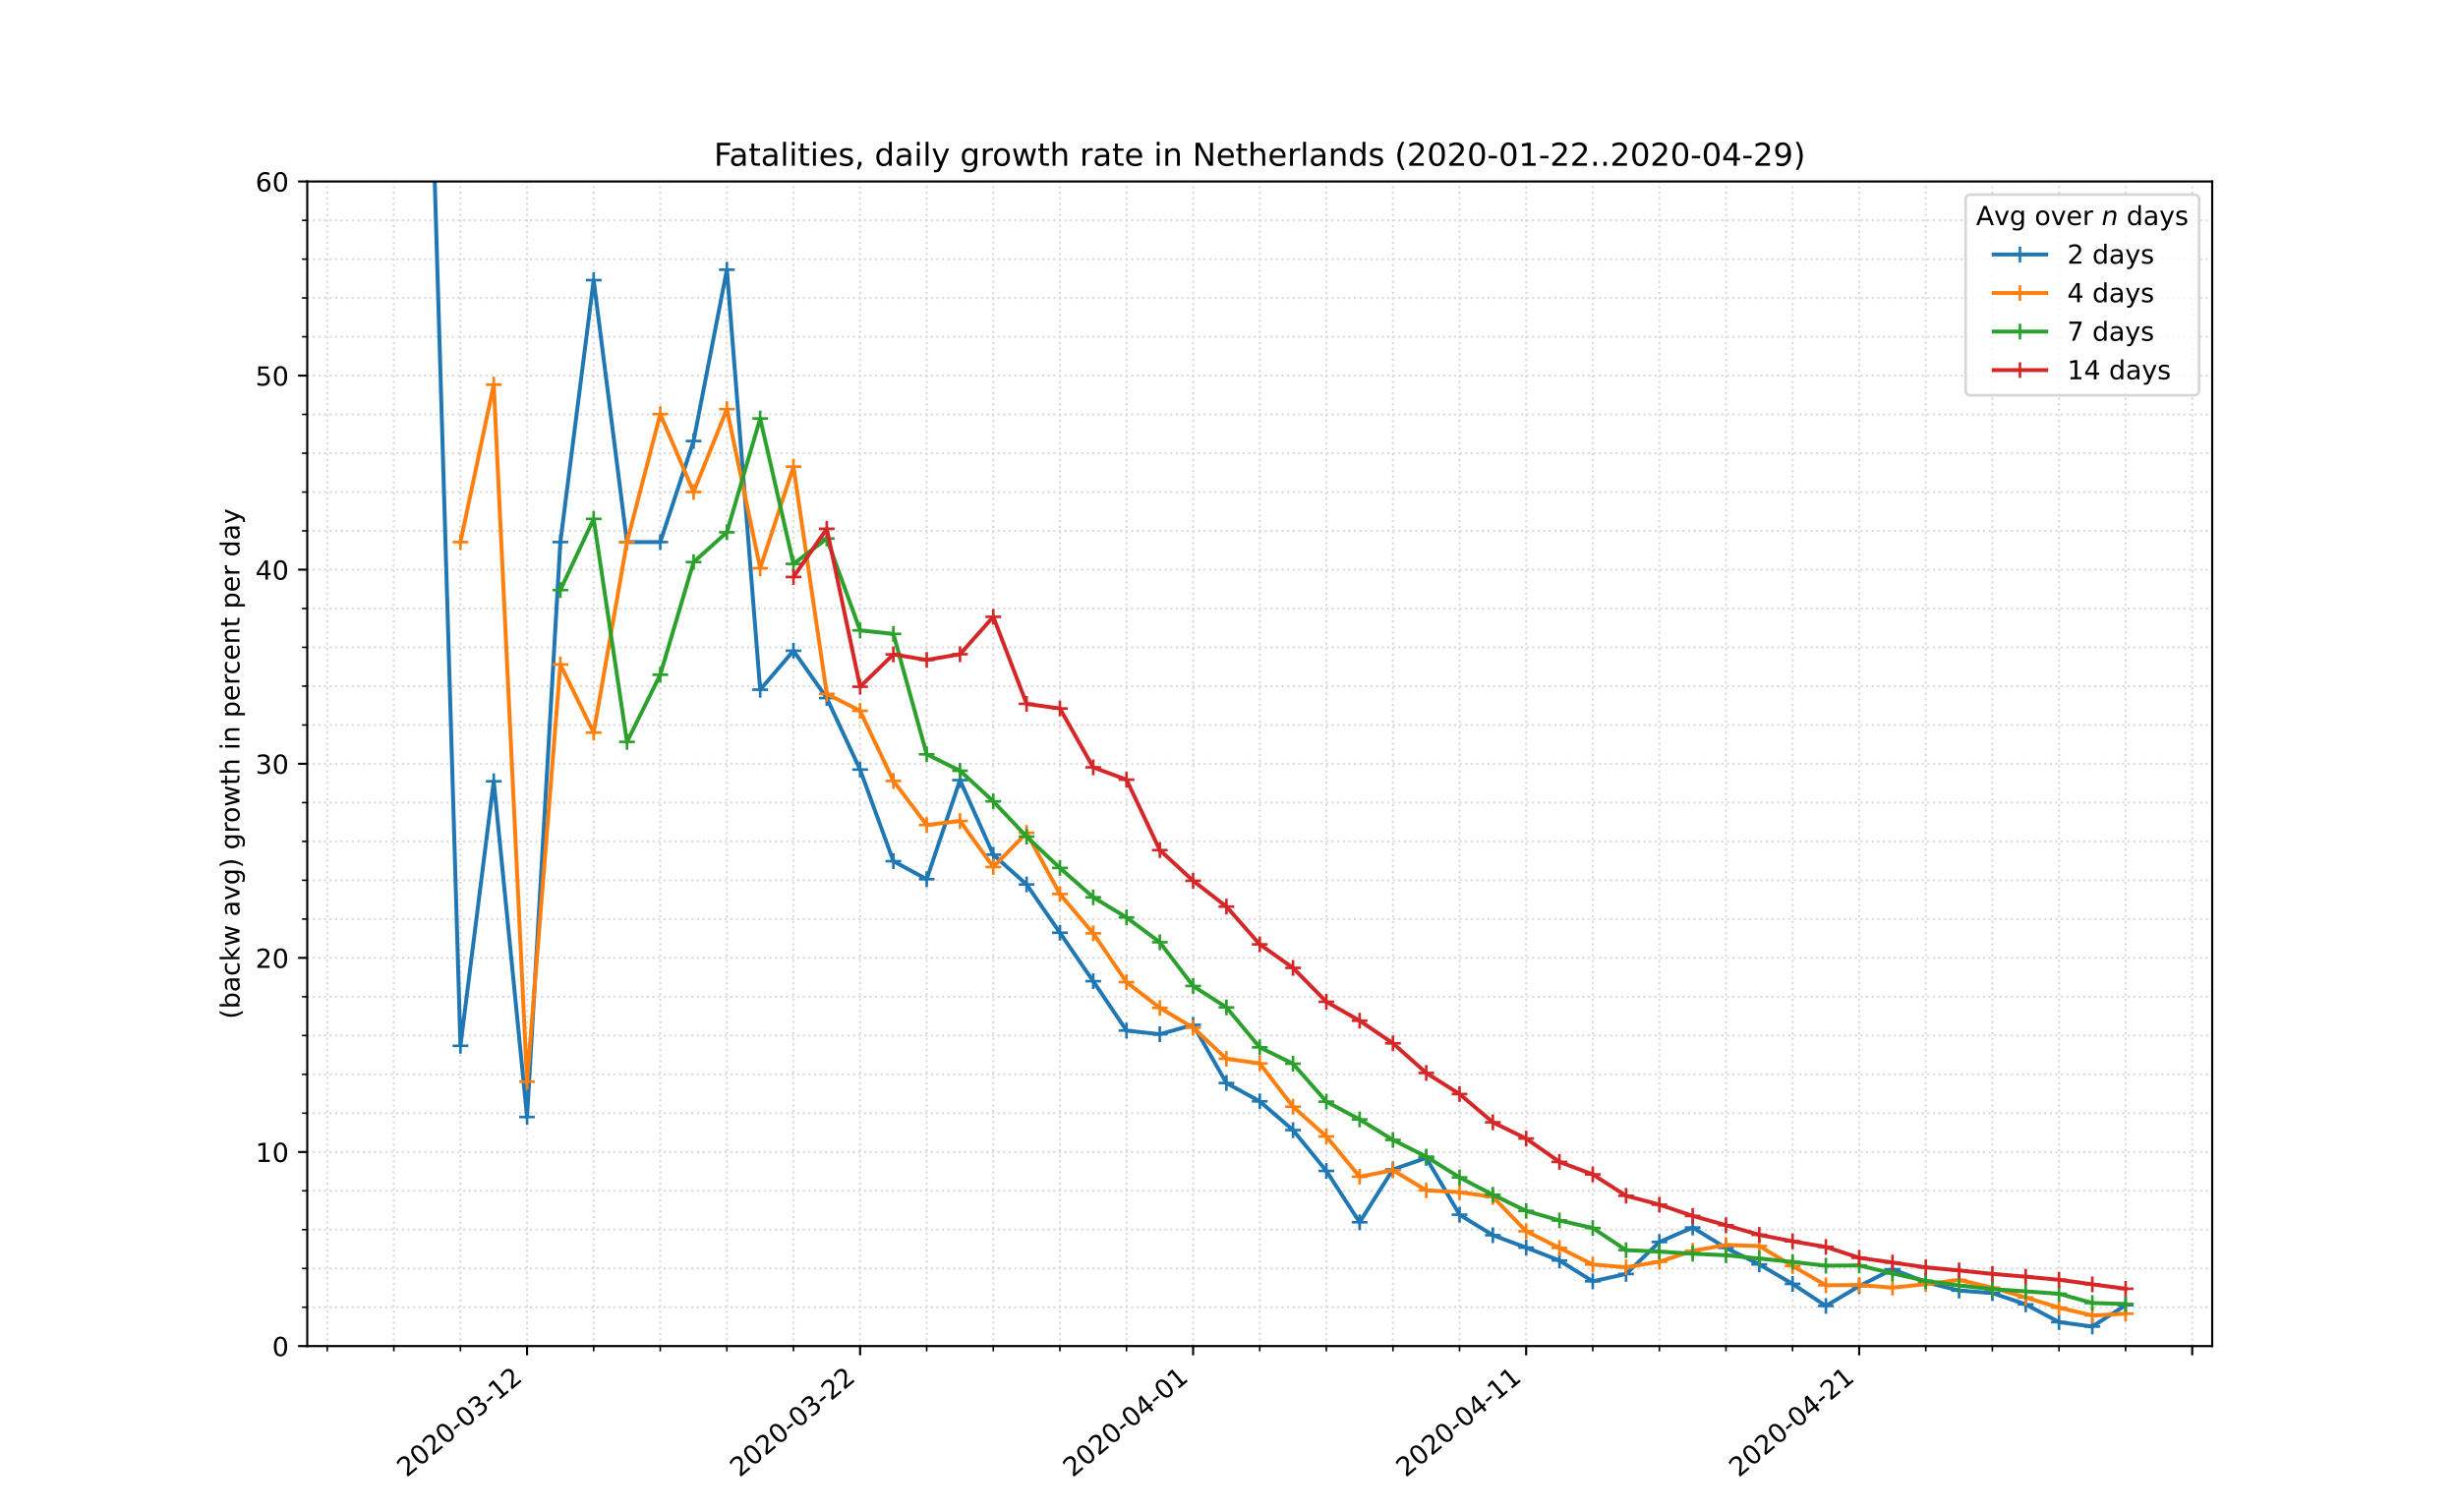 <?xml version="1.0" encoding="utf-8" standalone="no"?>
<!DOCTYPE svg PUBLIC "-//W3C//DTD SVG 1.1//EN"
  "http://www.w3.org/Graphics/SVG/1.1/DTD/svg11.dtd">
<!-- Created with matplotlib (https://matplotlib.org/) -->
<svg height="576pt" version="1.1" viewBox="0 0 936 576" width="936pt" xmlns="http://www.w3.org/2000/svg" xmlns:xlink="http://www.w3.org/1999/xlink">
 <defs>
  <style type="text/css">
*{stroke-linecap:butt;stroke-linejoin:round;}
  </style>
 </defs>
 <g id="figure_1">
  <g id="patch_1">
   <path d="M 0 576 
L 936 576 
L 936 0 
L 0 0 
z
" style="fill:#ffffff;"/>
  </g>
  <g id="axes_1">
   <g id="patch_2">
    <path d="M 117 512.64 
L 842.4 512.64 
L 842.4 69.12 
L 117 69.12 
z
" style="fill:#ffffff;"/>
   </g>
   <g id="matplotlib.axis_1">
    <g id="xtick_1">
     <g id="line2d_1">
      <path clip-path="url(#p5deae83a85)" d="M 200.7 512.64 
L 200.7 69.12 
" style="fill:none;stroke:#d8dcd6;stroke-dasharray:0.8,1.32;stroke-dashoffset:0;stroke-width:0.8;"/>
     </g>
     <g id="line2d_2">
      <defs>
       <path d="M 0 0 
L 0 3.5 
" id="mcbe25ac160" style="stroke:#000000;stroke-width:0.8;"/>
      </defs>
      <g>
       <use style="stroke:#000000;stroke-width:0.8;" x="200.7" xlink:href="#mcbe25ac160" y="512.64"/>
      </g>
     </g>
     <g id="text_1">
      <!-- 2020-03-12 -->
      <defs>
       <path d="M 19.188 8.297 
L 53.609 8.297 
L 53.609 0 
L 7.328 0 
L 7.328 8.297 
Q 12.938 14.109 22.625 23.891 
Q 32.328 33.688 34.812 36.531 
Q 39.547 41.844 41.422 45.531 
Q 43.312 49.219 43.312 52.781 
Q 43.312 58.594 39.234 62.25 
Q 35.156 65.922 28.609 65.922 
Q 23.969 65.922 18.812 64.312 
Q 13.672 62.703 7.812 59.422 
L 7.812 69.391 
Q 13.766 71.781 18.938 73 
Q 24.125 74.219 28.422 74.219 
Q 39.75 74.219 46.484 68.547 
Q 53.219 62.891 53.219 53.422 
Q 53.219 48.922 51.531 44.891 
Q 49.859 40.875 45.406 35.406 
Q 44.188 33.984 37.641 27.219 
Q 31.109 20.453 19.188 8.297 
z
" id="DejaVuSans-50"/>
       <path d="M 31.781 66.406 
Q 24.172 66.406 20.328 58.906 
Q 16.5 51.422 16.5 36.375 
Q 16.5 21.391 20.328 13.891 
Q 24.172 6.391 31.781 6.391 
Q 39.453 6.391 43.281 13.891 
Q 47.125 21.391 47.125 36.375 
Q 47.125 51.422 43.281 58.906 
Q 39.453 66.406 31.781 66.406 
z
M 31.781 74.219 
Q 44.047 74.219 50.516 64.516 
Q 56.984 54.828 56.984 36.375 
Q 56.984 17.969 50.516 8.266 
Q 44.047 -1.422 31.781 -1.422 
Q 19.531 -1.422 13.062 8.266 
Q 6.594 17.969 6.594 36.375 
Q 6.594 54.828 13.062 64.516 
Q 19.531 74.219 31.781 74.219 
z
" id="DejaVuSans-48"/>
       <path d="M 4.891 31.391 
L 31.203 31.391 
L 31.203 23.391 
L 4.891 23.391 
z
" id="DejaVuSans-45"/>
       <path d="M 40.578 39.312 
Q 47.656 37.797 51.625 33 
Q 55.609 28.219 55.609 21.188 
Q 55.609 10.406 48.188 4.484 
Q 40.766 -1.422 27.094 -1.422 
Q 22.516 -1.422 17.656 -0.516 
Q 12.797 0.391 7.625 2.203 
L 7.625 11.719 
Q 11.719 9.328 16.594 8.109 
Q 21.484 6.891 26.812 6.891 
Q 36.078 6.891 40.938 10.547 
Q 45.797 14.203 45.797 21.188 
Q 45.797 27.641 41.281 31.266 
Q 36.766 34.906 28.719 34.906 
L 20.219 34.906 
L 20.219 43.016 
L 29.109 43.016 
Q 36.375 43.016 40.234 45.922 
Q 44.094 48.828 44.094 54.297 
Q 44.094 59.906 40.109 62.906 
Q 36.141 65.922 28.719 65.922 
Q 24.656 65.922 20.016 65.031 
Q 15.375 64.156 9.812 62.312 
L 9.812 71.094 
Q 15.438 72.656 20.344 73.438 
Q 25.25 74.219 29.594 74.219 
Q 40.828 74.219 47.359 69.109 
Q 53.906 64.016 53.906 55.328 
Q 53.906 49.266 50.438 45.094 
Q 46.969 40.922 40.578 39.312 
z
" id="DejaVuSans-51"/>
       <path d="M 12.406 8.297 
L 28.516 8.297 
L 28.516 63.922 
L 10.984 60.406 
L 10.984 69.391 
L 28.422 72.906 
L 38.281 72.906 
L 38.281 8.297 
L 54.391 8.297 
L 54.391 0 
L 12.406 0 
z
" id="DejaVuSans-49"/>
      </defs>
      <g transform="translate(154.844 562.817)rotate(-40)scale(0.1 -0.1)">
       <use xlink:href="#DejaVuSans-50"/>
       <use x="63.623" xlink:href="#DejaVuSans-48"/>
       <use x="127.246" xlink:href="#DejaVuSans-50"/>
       <use x="190.869" xlink:href="#DejaVuSans-48"/>
       <use x="254.492" xlink:href="#DejaVuSans-45"/>
       <use x="290.576" xlink:href="#DejaVuSans-48"/>
       <use x="354.199" xlink:href="#DejaVuSans-51"/>
       <use x="417.822" xlink:href="#DejaVuSans-45"/>
       <use x="453.906" xlink:href="#DejaVuSans-49"/>
       <use x="517.529" xlink:href="#DejaVuSans-50"/>
      </g>
     </g>
    </g>
    <g id="xtick_2">
     <g id="line2d_3">
      <path clip-path="url(#p5deae83a85)" d="M 327.518 512.64 
L 327.518 69.12 
" style="fill:none;stroke:#d8dcd6;stroke-dasharray:0.8,1.32;stroke-dashoffset:0;stroke-width:0.8;"/>
     </g>
     <g id="line2d_4">
      <g>
       <use style="stroke:#000000;stroke-width:0.8;" x="327.518" xlink:href="#mcbe25ac160" y="512.64"/>
      </g>
     </g>
     <g id="text_2">
      <!-- 2020-03-22 -->
      <g transform="translate(281.662 562.817)rotate(-40)scale(0.1 -0.1)">
       <use xlink:href="#DejaVuSans-50"/>
       <use x="63.623" xlink:href="#DejaVuSans-48"/>
       <use x="127.246" xlink:href="#DejaVuSans-50"/>
       <use x="190.869" xlink:href="#DejaVuSans-48"/>
       <use x="254.492" xlink:href="#DejaVuSans-45"/>
       <use x="290.576" xlink:href="#DejaVuSans-48"/>
       <use x="354.199" xlink:href="#DejaVuSans-51"/>
       <use x="417.822" xlink:href="#DejaVuSans-45"/>
       <use x="453.906" xlink:href="#DejaVuSans-50"/>
       <use x="517.529" xlink:href="#DejaVuSans-50"/>
      </g>
     </g>
    </g>
    <g id="xtick_3">
     <g id="line2d_5">
      <path clip-path="url(#p5deae83a85)" d="M 454.336 512.64 
L 454.336 69.12 
" style="fill:none;stroke:#d8dcd6;stroke-dasharray:0.8,1.32;stroke-dashoffset:0;stroke-width:0.8;"/>
     </g>
     <g id="line2d_6">
      <g>
       <use style="stroke:#000000;stroke-width:0.8;" x="454.336" xlink:href="#mcbe25ac160" y="512.64"/>
      </g>
     </g>
     <g id="text_3">
      <!-- 2020-04-01 -->
      <defs>
       <path d="M 37.797 64.312 
L 12.891 25.391 
L 37.797 25.391 
z
M 35.203 72.906 
L 47.609 72.906 
L 47.609 25.391 
L 58.016 25.391 
L 58.016 17.188 
L 47.609 17.188 
L 47.609 0 
L 37.797 0 
L 37.797 17.188 
L 4.891 17.188 
L 4.891 26.703 
z
" id="DejaVuSans-52"/>
      </defs>
      <g transform="translate(408.48 562.817)rotate(-40)scale(0.1 -0.1)">
       <use xlink:href="#DejaVuSans-50"/>
       <use x="63.623" xlink:href="#DejaVuSans-48"/>
       <use x="127.246" xlink:href="#DejaVuSans-50"/>
       <use x="190.869" xlink:href="#DejaVuSans-48"/>
       <use x="254.492" xlink:href="#DejaVuSans-45"/>
       <use x="290.576" xlink:href="#DejaVuSans-48"/>
       <use x="354.199" xlink:href="#DejaVuSans-52"/>
       <use x="417.822" xlink:href="#DejaVuSans-45"/>
       <use x="453.906" xlink:href="#DejaVuSans-48"/>
       <use x="517.529" xlink:href="#DejaVuSans-49"/>
      </g>
     </g>
    </g>
    <g id="xtick_4">
     <g id="line2d_7">
      <path clip-path="url(#p5deae83a85)" d="M 581.155 512.64 
L 581.155 69.12 
" style="fill:none;stroke:#d8dcd6;stroke-dasharray:0.8,1.32;stroke-dashoffset:0;stroke-width:0.8;"/>
     </g>
     <g id="line2d_8">
      <g>
       <use style="stroke:#000000;stroke-width:0.8;" x="581.155" xlink:href="#mcbe25ac160" y="512.64"/>
      </g>
     </g>
     <g id="text_4">
      <!-- 2020-04-11 -->
      <g transform="translate(535.299 562.817)rotate(-40)scale(0.1 -0.1)">
       <use xlink:href="#DejaVuSans-50"/>
       <use x="63.623" xlink:href="#DejaVuSans-48"/>
       <use x="127.246" xlink:href="#DejaVuSans-50"/>
       <use x="190.869" xlink:href="#DejaVuSans-48"/>
       <use x="254.492" xlink:href="#DejaVuSans-45"/>
       <use x="290.576" xlink:href="#DejaVuSans-48"/>
       <use x="354.199" xlink:href="#DejaVuSans-52"/>
       <use x="417.822" xlink:href="#DejaVuSans-45"/>
       <use x="453.906" xlink:href="#DejaVuSans-49"/>
       <use x="517.529" xlink:href="#DejaVuSans-49"/>
      </g>
     </g>
    </g>
    <g id="xtick_5">
     <g id="line2d_9">
      <path clip-path="url(#p5deae83a85)" d="M 707.973 512.64 
L 707.973 69.12 
" style="fill:none;stroke:#d8dcd6;stroke-dasharray:0.8,1.32;stroke-dashoffset:0;stroke-width:0.8;"/>
     </g>
     <g id="line2d_10">
      <g>
       <use style="stroke:#000000;stroke-width:0.8;" x="707.973" xlink:href="#mcbe25ac160" y="512.64"/>
      </g>
     </g>
     <g id="text_5">
      <!-- 2020-04-21 -->
      <g transform="translate(662.117 562.817)rotate(-40)scale(0.1 -0.1)">
       <use xlink:href="#DejaVuSans-50"/>
       <use x="63.623" xlink:href="#DejaVuSans-48"/>
       <use x="127.246" xlink:href="#DejaVuSans-50"/>
       <use x="190.869" xlink:href="#DejaVuSans-48"/>
       <use x="254.492" xlink:href="#DejaVuSans-45"/>
       <use x="290.576" xlink:href="#DejaVuSans-48"/>
       <use x="354.199" xlink:href="#DejaVuSans-52"/>
       <use x="417.822" xlink:href="#DejaVuSans-45"/>
       <use x="453.906" xlink:href="#DejaVuSans-50"/>
       <use x="517.529" xlink:href="#DejaVuSans-49"/>
      </g>
     </g>
    </g>
    <g id="xtick_6">
     <g id="line2d_11">
      <path clip-path="url(#p5deae83a85)" d="M 834.791 512.64 
L 834.791 69.12 
" style="fill:none;stroke:#d8dcd6;stroke-dasharray:0.8,1.32;stroke-dashoffset:0;stroke-width:0.8;"/>
     </g>
     <g id="line2d_12">
      <g>
       <use style="stroke:#000000;stroke-width:0.8;" x="834.791" xlink:href="#mcbe25ac160" y="512.64"/>
      </g>
     </g>
    </g>
    <g id="xtick_7">
     <g id="line2d_13">
      <path clip-path="url(#p5deae83a85)" d="M 124.609 512.64 
L 124.609 69.12 
" style="fill:none;stroke:#d8dcd6;stroke-dasharray:0.8,1.32;stroke-dashoffset:0;stroke-width:0.8;"/>
     </g>
     <g id="line2d_14">
      <defs>
       <path d="M 0 0 
L 0 2 
" id="m580f0a0d2b" style="stroke:#000000;stroke-width:0.6;"/>
      </defs>
      <g>
       <use style="stroke:#000000;stroke-width:0.6;" x="124.609" xlink:href="#m580f0a0d2b" y="512.64"/>
      </g>
     </g>
    </g>
    <g id="xtick_8">
     <g id="line2d_15">
      <path clip-path="url(#p5deae83a85)" d="M 149.973 512.64 
L 149.973 69.12 
" style="fill:none;stroke:#d8dcd6;stroke-dasharray:0.8,1.32;stroke-dashoffset:0;stroke-width:0.8;"/>
     </g>
     <g id="line2d_16">
      <g>
       <use style="stroke:#000000;stroke-width:0.6;" x="149.973" xlink:href="#m580f0a0d2b" y="512.64"/>
      </g>
     </g>
    </g>
    <g id="xtick_9">
     <g id="line2d_17">
      <path clip-path="url(#p5deae83a85)" d="M 175.336 512.64 
L 175.336 69.12 
" style="fill:none;stroke:#d8dcd6;stroke-dasharray:0.8,1.32;stroke-dashoffset:0;stroke-width:0.8;"/>
     </g>
     <g id="line2d_18">
      <g>
       <use style="stroke:#000000;stroke-width:0.6;" x="175.336" xlink:href="#m580f0a0d2b" y="512.64"/>
      </g>
     </g>
    </g>
    <g id="xtick_10">
     <g id="line2d_19">
      <path clip-path="url(#p5deae83a85)" d="M 226.064 512.64 
L 226.064 69.12 
" style="fill:none;stroke:#d8dcd6;stroke-dasharray:0.8,1.32;stroke-dashoffset:0;stroke-width:0.8;"/>
     </g>
     <g id="line2d_20">
      <g>
       <use style="stroke:#000000;stroke-width:0.6;" x="226.064" xlink:href="#m580f0a0d2b" y="512.64"/>
      </g>
     </g>
    </g>
    <g id="xtick_11">
     <g id="line2d_21">
      <path clip-path="url(#p5deae83a85)" d="M 251.427 512.64 
L 251.427 69.12 
" style="fill:none;stroke:#d8dcd6;stroke-dasharray:0.8,1.32;stroke-dashoffset:0;stroke-width:0.8;"/>
     </g>
     <g id="line2d_22">
      <g>
       <use style="stroke:#000000;stroke-width:0.6;" x="251.427" xlink:href="#m580f0a0d2b" y="512.64"/>
      </g>
     </g>
    </g>
    <g id="xtick_12">
     <g id="line2d_23">
      <path clip-path="url(#p5deae83a85)" d="M 276.791 512.64 
L 276.791 69.12 
" style="fill:none;stroke:#d8dcd6;stroke-dasharray:0.8,1.32;stroke-dashoffset:0;stroke-width:0.8;"/>
     </g>
     <g id="line2d_24">
      <g>
       <use style="stroke:#000000;stroke-width:0.6;" x="276.791" xlink:href="#m580f0a0d2b" y="512.64"/>
      </g>
     </g>
    </g>
    <g id="xtick_13">
     <g id="line2d_25">
      <path clip-path="url(#p5deae83a85)" d="M 302.155 512.64 
L 302.155 69.12 
" style="fill:none;stroke:#d8dcd6;stroke-dasharray:0.8,1.32;stroke-dashoffset:0;stroke-width:0.8;"/>
     </g>
     <g id="line2d_26">
      <g>
       <use style="stroke:#000000;stroke-width:0.6;" x="302.155" xlink:href="#m580f0a0d2b" y="512.64"/>
      </g>
     </g>
    </g>
    <g id="xtick_14">
     <g id="line2d_27">
      <path clip-path="url(#p5deae83a85)" d="M 352.882 512.64 
L 352.882 69.12 
" style="fill:none;stroke:#d8dcd6;stroke-dasharray:0.8,1.32;stroke-dashoffset:0;stroke-width:0.8;"/>
     </g>
     <g id="line2d_28">
      <g>
       <use style="stroke:#000000;stroke-width:0.6;" x="352.882" xlink:href="#m580f0a0d2b" y="512.64"/>
      </g>
     </g>
    </g>
    <g id="xtick_15">
     <g id="line2d_29">
      <path clip-path="url(#p5deae83a85)" d="M 378.245 512.64 
L 378.245 69.12 
" style="fill:none;stroke:#d8dcd6;stroke-dasharray:0.8,1.32;stroke-dashoffset:0;stroke-width:0.8;"/>
     </g>
     <g id="line2d_30">
      <g>
       <use style="stroke:#000000;stroke-width:0.6;" x="378.245" xlink:href="#m580f0a0d2b" y="512.64"/>
      </g>
     </g>
    </g>
    <g id="xtick_16">
     <g id="line2d_31">
      <path clip-path="url(#p5deae83a85)" d="M 403.609 512.64 
L 403.609 69.12 
" style="fill:none;stroke:#d8dcd6;stroke-dasharray:0.8,1.32;stroke-dashoffset:0;stroke-width:0.8;"/>
     </g>
     <g id="line2d_32">
      <g>
       <use style="stroke:#000000;stroke-width:0.6;" x="403.609" xlink:href="#m580f0a0d2b" y="512.64"/>
      </g>
     </g>
    </g>
    <g id="xtick_17">
     <g id="line2d_33">
      <path clip-path="url(#p5deae83a85)" d="M 428.973 512.64 
L 428.973 69.12 
" style="fill:none;stroke:#d8dcd6;stroke-dasharray:0.8,1.32;stroke-dashoffset:0;stroke-width:0.8;"/>
     </g>
     <g id="line2d_34">
      <g>
       <use style="stroke:#000000;stroke-width:0.6;" x="428.973" xlink:href="#m580f0a0d2b" y="512.64"/>
      </g>
     </g>
    </g>
    <g id="xtick_18">
     <g id="line2d_35">
      <path clip-path="url(#p5deae83a85)" d="M 479.7 512.64 
L 479.7 69.12 
" style="fill:none;stroke:#d8dcd6;stroke-dasharray:0.8,1.32;stroke-dashoffset:0;stroke-width:0.8;"/>
     </g>
     <g id="line2d_36">
      <g>
       <use style="stroke:#000000;stroke-width:0.6;" x="479.7" xlink:href="#m580f0a0d2b" y="512.64"/>
      </g>
     </g>
    </g>
    <g id="xtick_19">
     <g id="line2d_37">
      <path clip-path="url(#p5deae83a85)" d="M 505.064 512.64 
L 505.064 69.12 
" style="fill:none;stroke:#d8dcd6;stroke-dasharray:0.8,1.32;stroke-dashoffset:0;stroke-width:0.8;"/>
     </g>
     <g id="line2d_38">
      <g>
       <use style="stroke:#000000;stroke-width:0.6;" x="505.064" xlink:href="#m580f0a0d2b" y="512.64"/>
      </g>
     </g>
    </g>
    <g id="xtick_20">
     <g id="line2d_39">
      <path clip-path="url(#p5deae83a85)" d="M 530.427 512.64 
L 530.427 69.12 
" style="fill:none;stroke:#d8dcd6;stroke-dasharray:0.8,1.32;stroke-dashoffset:0;stroke-width:0.8;"/>
     </g>
     <g id="line2d_40">
      <g>
       <use style="stroke:#000000;stroke-width:0.6;" x="530.427" xlink:href="#m580f0a0d2b" y="512.64"/>
      </g>
     </g>
    </g>
    <g id="xtick_21">
     <g id="line2d_41">
      <path clip-path="url(#p5deae83a85)" d="M 555.791 512.64 
L 555.791 69.12 
" style="fill:none;stroke:#d8dcd6;stroke-dasharray:0.8,1.32;stroke-dashoffset:0;stroke-width:0.8;"/>
     </g>
     <g id="line2d_42">
      <g>
       <use style="stroke:#000000;stroke-width:0.6;" x="555.791" xlink:href="#m580f0a0d2b" y="512.64"/>
      </g>
     </g>
    </g>
    <g id="xtick_22">
     <g id="line2d_43">
      <path clip-path="url(#p5deae83a85)" d="M 606.518 512.64 
L 606.518 69.12 
" style="fill:none;stroke:#d8dcd6;stroke-dasharray:0.8,1.32;stroke-dashoffset:0;stroke-width:0.8;"/>
     </g>
     <g id="line2d_44">
      <g>
       <use style="stroke:#000000;stroke-width:0.6;" x="606.518" xlink:href="#m580f0a0d2b" y="512.64"/>
      </g>
     </g>
    </g>
    <g id="xtick_23">
     <g id="line2d_45">
      <path clip-path="url(#p5deae83a85)" d="M 631.882 512.64 
L 631.882 69.12 
" style="fill:none;stroke:#d8dcd6;stroke-dasharray:0.8,1.32;stroke-dashoffset:0;stroke-width:0.8;"/>
     </g>
     <g id="line2d_46">
      <g>
       <use style="stroke:#000000;stroke-width:0.6;" x="631.882" xlink:href="#m580f0a0d2b" y="512.64"/>
      </g>
     </g>
    </g>
    <g id="xtick_24">
     <g id="line2d_47">
      <path clip-path="url(#p5deae83a85)" d="M 657.245 512.64 
L 657.245 69.12 
" style="fill:none;stroke:#d8dcd6;stroke-dasharray:0.8,1.32;stroke-dashoffset:0;stroke-width:0.8;"/>
     </g>
     <g id="line2d_48">
      <g>
       <use style="stroke:#000000;stroke-width:0.6;" x="657.245" xlink:href="#m580f0a0d2b" y="512.64"/>
      </g>
     </g>
    </g>
    <g id="xtick_25">
     <g id="line2d_49">
      <path clip-path="url(#p5deae83a85)" d="M 682.609 512.64 
L 682.609 69.12 
" style="fill:none;stroke:#d8dcd6;stroke-dasharray:0.8,1.32;stroke-dashoffset:0;stroke-width:0.8;"/>
     </g>
     <g id="line2d_50">
      <g>
       <use style="stroke:#000000;stroke-width:0.6;" x="682.609" xlink:href="#m580f0a0d2b" y="512.64"/>
      </g>
     </g>
    </g>
    <g id="xtick_26">
     <g id="line2d_51">
      <path clip-path="url(#p5deae83a85)" d="M 733.336 512.64 
L 733.336 69.12 
" style="fill:none;stroke:#d8dcd6;stroke-dasharray:0.8,1.32;stroke-dashoffset:0;stroke-width:0.8;"/>
     </g>
     <g id="line2d_52">
      <g>
       <use style="stroke:#000000;stroke-width:0.6;" x="733.336" xlink:href="#m580f0a0d2b" y="512.64"/>
      </g>
     </g>
    </g>
    <g id="xtick_27">
     <g id="line2d_53">
      <path clip-path="url(#p5deae83a85)" d="M 758.7 512.64 
L 758.7 69.12 
" style="fill:none;stroke:#d8dcd6;stroke-dasharray:0.8,1.32;stroke-dashoffset:0;stroke-width:0.8;"/>
     </g>
     <g id="line2d_54">
      <g>
       <use style="stroke:#000000;stroke-width:0.6;" x="758.7" xlink:href="#m580f0a0d2b" y="512.64"/>
      </g>
     </g>
    </g>
    <g id="xtick_28">
     <g id="line2d_55">
      <path clip-path="url(#p5deae83a85)" d="M 784.064 512.64 
L 784.064 69.12 
" style="fill:none;stroke:#d8dcd6;stroke-dasharray:0.8,1.32;stroke-dashoffset:0;stroke-width:0.8;"/>
     </g>
     <g id="line2d_56">
      <g>
       <use style="stroke:#000000;stroke-width:0.6;" x="784.064" xlink:href="#m580f0a0d2b" y="512.64"/>
      </g>
     </g>
    </g>
    <g id="xtick_29">
     <g id="line2d_57">
      <path clip-path="url(#p5deae83a85)" d="M 809.427 512.64 
L 809.427 69.12 
" style="fill:none;stroke:#d8dcd6;stroke-dasharray:0.8,1.32;stroke-dashoffset:0;stroke-width:0.8;"/>
     </g>
     <g id="line2d_58">
      <g>
       <use style="stroke:#000000;stroke-width:0.6;" x="809.427" xlink:href="#m580f0a0d2b" y="512.64"/>
      </g>
     </g>
    </g>
   </g>
   <g id="matplotlib.axis_2">
    <g id="ytick_1">
     <g id="line2d_59">
      <path clip-path="url(#p5deae83a85)" d="M 117 512.64 
L 842.4 512.64 
" style="fill:none;stroke:#d8dcd6;stroke-dasharray:0.8,1.32;stroke-dashoffset:0;stroke-width:0.8;"/>
     </g>
     <g id="line2d_60">
      <defs>
       <path d="M 0 0 
L -3.5 0 
" id="m3d4e655f3a" style="stroke:#000000;stroke-width:0.8;"/>
      </defs>
      <g>
       <use style="stroke:#000000;stroke-width:0.8;" x="117" xlink:href="#m3d4e655f3a" y="512.64"/>
      </g>
     </g>
     <g id="text_6">
      <!-- 0 -->
      <g transform="translate(103.638 516.439)scale(0.1 -0.1)">
       <use xlink:href="#DejaVuSans-48"/>
      </g>
     </g>
    </g>
    <g id="ytick_2">
     <g id="line2d_61">
      <path clip-path="url(#p5deae83a85)" d="M 117 438.72 
L 842.4 438.72 
" style="fill:none;stroke:#d8dcd6;stroke-dasharray:0.8,1.32;stroke-dashoffset:0;stroke-width:0.8;"/>
     </g>
     <g id="line2d_62">
      <g>
       <use style="stroke:#000000;stroke-width:0.8;" x="117" xlink:href="#m3d4e655f3a" y="438.72"/>
      </g>
     </g>
     <g id="text_7">
      <!-- 10 -->
      <g transform="translate(97.275 442.519)scale(0.1 -0.1)">
       <use xlink:href="#DejaVuSans-49"/>
       <use x="63.623" xlink:href="#DejaVuSans-48"/>
      </g>
     </g>
    </g>
    <g id="ytick_3">
     <g id="line2d_63">
      <path clip-path="url(#p5deae83a85)" d="M 117 364.8 
L 842.4 364.8 
" style="fill:none;stroke:#d8dcd6;stroke-dasharray:0.8,1.32;stroke-dashoffset:0;stroke-width:0.8;"/>
     </g>
     <g id="line2d_64">
      <g>
       <use style="stroke:#000000;stroke-width:0.8;" x="117" xlink:href="#m3d4e655f3a" y="364.8"/>
      </g>
     </g>
     <g id="text_8">
      <!-- 20 -->
      <g transform="translate(97.275 368.599)scale(0.1 -0.1)">
       <use xlink:href="#DejaVuSans-50"/>
       <use x="63.623" xlink:href="#DejaVuSans-48"/>
      </g>
     </g>
    </g>
    <g id="ytick_4">
     <g id="line2d_65">
      <path clip-path="url(#p5deae83a85)" d="M 117 290.88 
L 842.4 290.88 
" style="fill:none;stroke:#d8dcd6;stroke-dasharray:0.8,1.32;stroke-dashoffset:0;stroke-width:0.8;"/>
     </g>
     <g id="line2d_66">
      <g>
       <use style="stroke:#000000;stroke-width:0.8;" x="117" xlink:href="#m3d4e655f3a" y="290.88"/>
      </g>
     </g>
     <g id="text_9">
      <!-- 30 -->
      <g transform="translate(97.275 294.679)scale(0.1 -0.1)">
       <use xlink:href="#DejaVuSans-51"/>
       <use x="63.623" xlink:href="#DejaVuSans-48"/>
      </g>
     </g>
    </g>
    <g id="ytick_5">
     <g id="line2d_67">
      <path clip-path="url(#p5deae83a85)" d="M 117 216.96 
L 842.4 216.96 
" style="fill:none;stroke:#d8dcd6;stroke-dasharray:0.8,1.32;stroke-dashoffset:0;stroke-width:0.8;"/>
     </g>
     <g id="line2d_68">
      <g>
       <use style="stroke:#000000;stroke-width:0.8;" x="117" xlink:href="#m3d4e655f3a" y="216.96"/>
      </g>
     </g>
     <g id="text_10">
      <!-- 40 -->
      <g transform="translate(97.275 220.759)scale(0.1 -0.1)">
       <use xlink:href="#DejaVuSans-52"/>
       <use x="63.623" xlink:href="#DejaVuSans-48"/>
      </g>
     </g>
    </g>
    <g id="ytick_6">
     <g id="line2d_69">
      <path clip-path="url(#p5deae83a85)" d="M 117 143.04 
L 842.4 143.04 
" style="fill:none;stroke:#d8dcd6;stroke-dasharray:0.8,1.32;stroke-dashoffset:0;stroke-width:0.8;"/>
     </g>
     <g id="line2d_70">
      <g>
       <use style="stroke:#000000;stroke-width:0.8;" x="117" xlink:href="#m3d4e655f3a" y="143.04"/>
      </g>
     </g>
     <g id="text_11">
      <!-- 50 -->
      <defs>
       <path d="M 10.797 72.906 
L 49.516 72.906 
L 49.516 64.594 
L 19.828 64.594 
L 19.828 46.734 
Q 21.969 47.469 24.109 47.828 
Q 26.266 48.188 28.422 48.188 
Q 40.625 48.188 47.75 41.5 
Q 54.891 34.812 54.891 23.391 
Q 54.891 11.625 47.562 5.094 
Q 40.234 -1.422 26.906 -1.422 
Q 22.312 -1.422 17.547 -0.641 
Q 12.797 0.141 7.719 1.703 
L 7.719 11.625 
Q 12.109 9.234 16.797 8.062 
Q 21.484 6.891 26.703 6.891 
Q 35.156 6.891 40.078 11.328 
Q 45.016 15.766 45.016 23.391 
Q 45.016 31 40.078 35.438 
Q 35.156 39.891 26.703 39.891 
Q 22.75 39.891 18.812 39.016 
Q 14.891 38.141 10.797 36.281 
z
" id="DejaVuSans-53"/>
      </defs>
      <g transform="translate(97.275 146.839)scale(0.1 -0.1)">
       <use xlink:href="#DejaVuSans-53"/>
       <use x="63.623" xlink:href="#DejaVuSans-48"/>
      </g>
     </g>
    </g>
    <g id="ytick_7">
     <g id="line2d_71">
      <path clip-path="url(#p5deae83a85)" d="M 117 69.12 
L 842.4 69.12 
" style="fill:none;stroke:#d8dcd6;stroke-dasharray:0.8,1.32;stroke-dashoffset:0;stroke-width:0.8;"/>
     </g>
     <g id="line2d_72">
      <g>
       <use style="stroke:#000000;stroke-width:0.8;" x="117" xlink:href="#m3d4e655f3a" y="69.12"/>
      </g>
     </g>
     <g id="text_12">
      <!-- 60 -->
      <defs>
       <path d="M 33.016 40.375 
Q 26.375 40.375 22.484 35.828 
Q 18.609 31.297 18.609 23.391 
Q 18.609 15.531 22.484 10.953 
Q 26.375 6.391 33.016 6.391 
Q 39.656 6.391 43.531 10.953 
Q 47.406 15.531 47.406 23.391 
Q 47.406 31.297 43.531 35.828 
Q 39.656 40.375 33.016 40.375 
z
M 52.594 71.297 
L 52.594 62.312 
Q 48.875 64.062 45.094 64.984 
Q 41.312 65.922 37.594 65.922 
Q 27.828 65.922 22.672 59.328 
Q 17.531 52.734 16.797 39.406 
Q 19.672 43.656 24.016 45.922 
Q 28.375 48.188 33.594 48.188 
Q 44.578 48.188 50.953 41.516 
Q 57.328 34.859 57.328 23.391 
Q 57.328 12.156 50.688 5.359 
Q 44.047 -1.422 33.016 -1.422 
Q 20.359 -1.422 13.672 8.266 
Q 6.984 17.969 6.984 36.375 
Q 6.984 53.656 15.188 63.938 
Q 23.391 74.219 37.203 74.219 
Q 40.922 74.219 44.703 73.484 
Q 48.484 72.75 52.594 71.297 
z
" id="DejaVuSans-54"/>
      </defs>
      <g transform="translate(97.275 72.919)scale(0.1 -0.1)">
       <use xlink:href="#DejaVuSans-54"/>
       <use x="63.623" xlink:href="#DejaVuSans-48"/>
      </g>
     </g>
    </g>
    <g id="ytick_8">
     <g id="line2d_73">
      <path clip-path="url(#p5deae83a85)" d="M 117 497.856 
L 842.4 497.856 
" style="fill:none;stroke:#d8dcd6;stroke-dasharray:0.8,1.32;stroke-dashoffset:0;stroke-width:0.8;"/>
     </g>
     <g id="line2d_74">
      <defs>
       <path d="M 0 0 
L -2 0 
" id="mbfee981cd4" style="stroke:#000000;stroke-width:0.6;"/>
      </defs>
      <g>
       <use style="stroke:#000000;stroke-width:0.6;" x="117" xlink:href="#mbfee981cd4" y="497.856"/>
      </g>
     </g>
    </g>
    <g id="ytick_9">
     <g id="line2d_75">
      <path clip-path="url(#p5deae83a85)" d="M 117 483.072 
L 842.4 483.072 
" style="fill:none;stroke:#d8dcd6;stroke-dasharray:0.8,1.32;stroke-dashoffset:0;stroke-width:0.8;"/>
     </g>
     <g id="line2d_76">
      <g>
       <use style="stroke:#000000;stroke-width:0.6;" x="117" xlink:href="#mbfee981cd4" y="483.072"/>
      </g>
     </g>
    </g>
    <g id="ytick_10">
     <g id="line2d_77">
      <path clip-path="url(#p5deae83a85)" d="M 117 468.288 
L 842.4 468.288 
" style="fill:none;stroke:#d8dcd6;stroke-dasharray:0.8,1.32;stroke-dashoffset:0;stroke-width:0.8;"/>
     </g>
     <g id="line2d_78">
      <g>
       <use style="stroke:#000000;stroke-width:0.6;" x="117" xlink:href="#mbfee981cd4" y="468.288"/>
      </g>
     </g>
    </g>
    <g id="ytick_11">
     <g id="line2d_79">
      <path clip-path="url(#p5deae83a85)" d="M 117 453.504 
L 842.4 453.504 
" style="fill:none;stroke:#d8dcd6;stroke-dasharray:0.8,1.32;stroke-dashoffset:0;stroke-width:0.8;"/>
     </g>
     <g id="line2d_80">
      <g>
       <use style="stroke:#000000;stroke-width:0.6;" x="117" xlink:href="#mbfee981cd4" y="453.504"/>
      </g>
     </g>
    </g>
    <g id="ytick_12">
     <g id="line2d_81">
      <path clip-path="url(#p5deae83a85)" d="M 117 423.936 
L 842.4 423.936 
" style="fill:none;stroke:#d8dcd6;stroke-dasharray:0.8,1.32;stroke-dashoffset:0;stroke-width:0.8;"/>
     </g>
     <g id="line2d_82">
      <g>
       <use style="stroke:#000000;stroke-width:0.6;" x="117" xlink:href="#mbfee981cd4" y="423.936"/>
      </g>
     </g>
    </g>
    <g id="ytick_13">
     <g id="line2d_83">
      <path clip-path="url(#p5deae83a85)" d="M 117 409.152 
L 842.4 409.152 
" style="fill:none;stroke:#d8dcd6;stroke-dasharray:0.8,1.32;stroke-dashoffset:0;stroke-width:0.8;"/>
     </g>
     <g id="line2d_84">
      <g>
       <use style="stroke:#000000;stroke-width:0.6;" x="117" xlink:href="#mbfee981cd4" y="409.152"/>
      </g>
     </g>
    </g>
    <g id="ytick_14">
     <g id="line2d_85">
      <path clip-path="url(#p5deae83a85)" d="M 117 394.368 
L 842.4 394.368 
" style="fill:none;stroke:#d8dcd6;stroke-dasharray:0.8,1.32;stroke-dashoffset:0;stroke-width:0.8;"/>
     </g>
     <g id="line2d_86">
      <g>
       <use style="stroke:#000000;stroke-width:0.6;" x="117" xlink:href="#mbfee981cd4" y="394.368"/>
      </g>
     </g>
    </g>
    <g id="ytick_15">
     <g id="line2d_87">
      <path clip-path="url(#p5deae83a85)" d="M 117 379.584 
L 842.4 379.584 
" style="fill:none;stroke:#d8dcd6;stroke-dasharray:0.8,1.32;stroke-dashoffset:0;stroke-width:0.8;"/>
     </g>
     <g id="line2d_88">
      <g>
       <use style="stroke:#000000;stroke-width:0.6;" x="117" xlink:href="#mbfee981cd4" y="379.584"/>
      </g>
     </g>
    </g>
    <g id="ytick_16">
     <g id="line2d_89">
      <path clip-path="url(#p5deae83a85)" d="M 117 350.016 
L 842.4 350.016 
" style="fill:none;stroke:#d8dcd6;stroke-dasharray:0.8,1.32;stroke-dashoffset:0;stroke-width:0.8;"/>
     </g>
     <g id="line2d_90">
      <g>
       <use style="stroke:#000000;stroke-width:0.6;" x="117" xlink:href="#mbfee981cd4" y="350.016"/>
      </g>
     </g>
    </g>
    <g id="ytick_17">
     <g id="line2d_91">
      <path clip-path="url(#p5deae83a85)" d="M 117 335.232 
L 842.4 335.232 
" style="fill:none;stroke:#d8dcd6;stroke-dasharray:0.8,1.32;stroke-dashoffset:0;stroke-width:0.8;"/>
     </g>
     <g id="line2d_92">
      <g>
       <use style="stroke:#000000;stroke-width:0.6;" x="117" xlink:href="#mbfee981cd4" y="335.232"/>
      </g>
     </g>
    </g>
    <g id="ytick_18">
     <g id="line2d_93">
      <path clip-path="url(#p5deae83a85)" d="M 117 320.448 
L 842.4 320.448 
" style="fill:none;stroke:#d8dcd6;stroke-dasharray:0.8,1.32;stroke-dashoffset:0;stroke-width:0.8;"/>
     </g>
     <g id="line2d_94">
      <g>
       <use style="stroke:#000000;stroke-width:0.6;" x="117" xlink:href="#mbfee981cd4" y="320.448"/>
      </g>
     </g>
    </g>
    <g id="ytick_19">
     <g id="line2d_95">
      <path clip-path="url(#p5deae83a85)" d="M 117 305.664 
L 842.4 305.664 
" style="fill:none;stroke:#d8dcd6;stroke-dasharray:0.8,1.32;stroke-dashoffset:0;stroke-width:0.8;"/>
     </g>
     <g id="line2d_96">
      <g>
       <use style="stroke:#000000;stroke-width:0.6;" x="117" xlink:href="#mbfee981cd4" y="305.664"/>
      </g>
     </g>
    </g>
    <g id="ytick_20">
     <g id="line2d_97">
      <path clip-path="url(#p5deae83a85)" d="M 117 276.096 
L 842.4 276.096 
" style="fill:none;stroke:#d8dcd6;stroke-dasharray:0.8,1.32;stroke-dashoffset:0;stroke-width:0.8;"/>
     </g>
     <g id="line2d_98">
      <g>
       <use style="stroke:#000000;stroke-width:0.6;" x="117" xlink:href="#mbfee981cd4" y="276.096"/>
      </g>
     </g>
    </g>
    <g id="ytick_21">
     <g id="line2d_99">
      <path clip-path="url(#p5deae83a85)" d="M 117 261.312 
L 842.4 261.312 
" style="fill:none;stroke:#d8dcd6;stroke-dasharray:0.8,1.32;stroke-dashoffset:0;stroke-width:0.8;"/>
     </g>
     <g id="line2d_100">
      <g>
       <use style="stroke:#000000;stroke-width:0.6;" x="117" xlink:href="#mbfee981cd4" y="261.312"/>
      </g>
     </g>
    </g>
    <g id="ytick_22">
     <g id="line2d_101">
      <path clip-path="url(#p5deae83a85)" d="M 117 246.528 
L 842.4 246.528 
" style="fill:none;stroke:#d8dcd6;stroke-dasharray:0.8,1.32;stroke-dashoffset:0;stroke-width:0.8;"/>
     </g>
     <g id="line2d_102">
      <g>
       <use style="stroke:#000000;stroke-width:0.6;" x="117" xlink:href="#mbfee981cd4" y="246.528"/>
      </g>
     </g>
    </g>
    <g id="ytick_23">
     <g id="line2d_103">
      <path clip-path="url(#p5deae83a85)" d="M 117 231.744 
L 842.4 231.744 
" style="fill:none;stroke:#d8dcd6;stroke-dasharray:0.8,1.32;stroke-dashoffset:0;stroke-width:0.8;"/>
     </g>
     <g id="line2d_104">
      <g>
       <use style="stroke:#000000;stroke-width:0.6;" x="117" xlink:href="#mbfee981cd4" y="231.744"/>
      </g>
     </g>
    </g>
    <g id="ytick_24">
     <g id="line2d_105">
      <path clip-path="url(#p5deae83a85)" d="M 117 202.176 
L 842.4 202.176 
" style="fill:none;stroke:#d8dcd6;stroke-dasharray:0.8,1.32;stroke-dashoffset:0;stroke-width:0.8;"/>
     </g>
     <g id="line2d_106">
      <g>
       <use style="stroke:#000000;stroke-width:0.6;" x="117" xlink:href="#mbfee981cd4" y="202.176"/>
      </g>
     </g>
    </g>
    <g id="ytick_25">
     <g id="line2d_107">
      <path clip-path="url(#p5deae83a85)" d="M 117 187.392 
L 842.4 187.392 
" style="fill:none;stroke:#d8dcd6;stroke-dasharray:0.8,1.32;stroke-dashoffset:0;stroke-width:0.8;"/>
     </g>
     <g id="line2d_108">
      <g>
       <use style="stroke:#000000;stroke-width:0.6;" x="117" xlink:href="#mbfee981cd4" y="187.392"/>
      </g>
     </g>
    </g>
    <g id="ytick_26">
     <g id="line2d_109">
      <path clip-path="url(#p5deae83a85)" d="M 117 172.608 
L 842.4 172.608 
" style="fill:none;stroke:#d8dcd6;stroke-dasharray:0.8,1.32;stroke-dashoffset:0;stroke-width:0.8;"/>
     </g>
     <g id="line2d_110">
      <g>
       <use style="stroke:#000000;stroke-width:0.6;" x="117" xlink:href="#mbfee981cd4" y="172.608"/>
      </g>
     </g>
    </g>
    <g id="ytick_27">
     <g id="line2d_111">
      <path clip-path="url(#p5deae83a85)" d="M 117 157.824 
L 842.4 157.824 
" style="fill:none;stroke:#d8dcd6;stroke-dasharray:0.8,1.32;stroke-dashoffset:0;stroke-width:0.8;"/>
     </g>
     <g id="line2d_112">
      <g>
       <use style="stroke:#000000;stroke-width:0.6;" x="117" xlink:href="#mbfee981cd4" y="157.824"/>
      </g>
     </g>
    </g>
    <g id="ytick_28">
     <g id="line2d_113">
      <path clip-path="url(#p5deae83a85)" d="M 117 128.256 
L 842.4 128.256 
" style="fill:none;stroke:#d8dcd6;stroke-dasharray:0.8,1.32;stroke-dashoffset:0;stroke-width:0.8;"/>
     </g>
     <g id="line2d_114">
      <g>
       <use style="stroke:#000000;stroke-width:0.6;" x="117" xlink:href="#mbfee981cd4" y="128.256"/>
      </g>
     </g>
    </g>
    <g id="ytick_29">
     <g id="line2d_115">
      <path clip-path="url(#p5deae83a85)" d="M 117 113.472 
L 842.4 113.472 
" style="fill:none;stroke:#d8dcd6;stroke-dasharray:0.8,1.32;stroke-dashoffset:0;stroke-width:0.8;"/>
     </g>
     <g id="line2d_116">
      <g>
       <use style="stroke:#000000;stroke-width:0.6;" x="117" xlink:href="#mbfee981cd4" y="113.472"/>
      </g>
     </g>
    </g>
    <g id="ytick_30">
     <g id="line2d_117">
      <path clip-path="url(#p5deae83a85)" d="M 117 98.688 
L 842.4 98.688 
" style="fill:none;stroke:#d8dcd6;stroke-dasharray:0.8,1.32;stroke-dashoffset:0;stroke-width:0.8;"/>
     </g>
     <g id="line2d_118">
      <g>
       <use style="stroke:#000000;stroke-width:0.6;" x="117" xlink:href="#mbfee981cd4" y="98.688"/>
      </g>
     </g>
    </g>
    <g id="ytick_31">
     <g id="line2d_119">
      <path clip-path="url(#p5deae83a85)" d="M 117 83.904 
L 842.4 83.904 
" style="fill:none;stroke:#d8dcd6;stroke-dasharray:0.8,1.32;stroke-dashoffset:0;stroke-width:0.8;"/>
     </g>
     <g id="line2d_120">
      <g>
       <use style="stroke:#000000;stroke-width:0.6;" x="117" xlink:href="#mbfee981cd4" y="83.904"/>
      </g>
     </g>
    </g>
    <g id="text_13">
     <!-- (backw avg) growth in percent per day -->
     <defs>
      <path d="M 31 75.875 
Q 24.469 64.656 21.281 53.656 
Q 18.109 42.672 18.109 31.391 
Q 18.109 20.125 21.312 9.062 
Q 24.516 -2 31 -13.188 
L 23.188 -13.188 
Q 15.875 -1.703 12.234 9.375 
Q 8.594 20.453 8.594 31.391 
Q 8.594 42.281 12.203 53.312 
Q 15.828 64.359 23.188 75.875 
z
" id="DejaVuSans-40"/>
      <path d="M 48.688 27.297 
Q 48.688 37.203 44.609 42.844 
Q 40.531 48.484 33.406 48.484 
Q 26.266 48.484 22.188 42.844 
Q 18.109 37.203 18.109 27.297 
Q 18.109 17.391 22.188 11.75 
Q 26.266 6.109 33.406 6.109 
Q 40.531 6.109 44.609 11.75 
Q 48.688 17.391 48.688 27.297 
z
M 18.109 46.391 
Q 20.953 51.266 25.266 53.625 
Q 29.594 56 35.594 56 
Q 45.562 56 51.781 48.094 
Q 58.016 40.188 58.016 27.297 
Q 58.016 14.406 51.781 6.484 
Q 45.562 -1.422 35.594 -1.422 
Q 29.594 -1.422 25.266 0.953 
Q 20.953 3.328 18.109 8.203 
L 18.109 0 
L 9.078 0 
L 9.078 75.984 
L 18.109 75.984 
z
" id="DejaVuSans-98"/>
      <path d="M 34.281 27.484 
Q 23.391 27.484 19.188 25 
Q 14.984 22.516 14.984 16.5 
Q 14.984 11.719 18.141 8.906 
Q 21.297 6.109 26.703 6.109 
Q 34.188 6.109 38.703 11.406 
Q 43.219 16.703 43.219 25.484 
L 43.219 27.484 
z
M 52.203 31.203 
L 52.203 0 
L 43.219 0 
L 43.219 8.297 
Q 40.141 3.328 35.547 0.953 
Q 30.953 -1.422 24.312 -1.422 
Q 15.922 -1.422 10.953 3.297 
Q 6 8.016 6 15.922 
Q 6 25.141 12.172 29.828 
Q 18.359 34.516 30.609 34.516 
L 43.219 34.516 
L 43.219 35.406 
Q 43.219 41.609 39.141 45 
Q 35.062 48.391 27.688 48.391 
Q 23 48.391 18.547 47.266 
Q 14.109 46.141 10.016 43.891 
L 10.016 52.203 
Q 14.938 54.109 19.578 55.047 
Q 24.219 56 28.609 56 
Q 40.484 56 46.344 49.844 
Q 52.203 43.703 52.203 31.203 
z
" id="DejaVuSans-97"/>
      <path d="M 48.781 52.594 
L 48.781 44.188 
Q 44.969 46.297 41.141 47.344 
Q 37.312 48.391 33.406 48.391 
Q 24.656 48.391 19.812 42.844 
Q 14.984 37.312 14.984 27.297 
Q 14.984 17.281 19.812 11.734 
Q 24.656 6.203 33.406 6.203 
Q 37.312 6.203 41.141 7.25 
Q 44.969 8.297 48.781 10.406 
L 48.781 2.094 
Q 45.016 0.344 40.984 -0.531 
Q 36.969 -1.422 32.422 -1.422 
Q 20.062 -1.422 12.781 6.344 
Q 5.516 14.109 5.516 27.297 
Q 5.516 40.672 12.859 48.328 
Q 20.219 56 33.016 56 
Q 37.156 56 41.109 55.141 
Q 45.062 54.297 48.781 52.594 
z
" id="DejaVuSans-99"/>
      <path d="M 9.078 75.984 
L 18.109 75.984 
L 18.109 31.109 
L 44.922 54.688 
L 56.391 54.688 
L 27.391 29.109 
L 57.625 0 
L 45.906 0 
L 18.109 26.703 
L 18.109 0 
L 9.078 0 
z
" id="DejaVuSans-107"/>
      <path d="M 4.203 54.688 
L 13.188 54.688 
L 24.422 12.016 
L 35.594 54.688 
L 46.188 54.688 
L 57.422 12.016 
L 68.609 54.688 
L 77.594 54.688 
L 63.281 0 
L 52.688 0 
L 40.922 44.828 
L 29.109 0 
L 18.5 0 
z
" id="DejaVuSans-119"/>
      <path id="DejaVuSans-32"/>
      <path d="M 2.984 54.688 
L 12.5 54.688 
L 29.594 8.797 
L 46.688 54.688 
L 56.203 54.688 
L 35.688 0 
L 23.484 0 
z
" id="DejaVuSans-118"/>
      <path d="M 45.406 27.984 
Q 45.406 37.75 41.375 43.109 
Q 37.359 48.484 30.078 48.484 
Q 22.859 48.484 18.828 43.109 
Q 14.797 37.75 14.797 27.984 
Q 14.797 18.266 18.828 12.891 
Q 22.859 7.516 30.078 7.516 
Q 37.359 7.516 41.375 12.891 
Q 45.406 18.266 45.406 27.984 
z
M 54.391 6.781 
Q 54.391 -7.172 48.188 -13.984 
Q 42 -20.797 29.203 -20.797 
Q 24.469 -20.797 20.266 -20.094 
Q 16.062 -19.391 12.109 -17.922 
L 12.109 -9.188 
Q 16.062 -11.328 19.922 -12.344 
Q 23.781 -13.375 27.781 -13.375 
Q 36.625 -13.375 41.016 -8.766 
Q 45.406 -4.156 45.406 5.172 
L 45.406 9.625 
Q 42.625 4.781 38.281 2.391 
Q 33.938 0 27.875 0 
Q 17.828 0 11.672 7.656 
Q 5.516 15.328 5.516 27.984 
Q 5.516 40.672 11.672 48.328 
Q 17.828 56 27.875 56 
Q 33.938 56 38.281 53.609 
Q 42.625 51.219 45.406 46.391 
L 45.406 54.688 
L 54.391 54.688 
z
" id="DejaVuSans-103"/>
      <path d="M 8.016 75.875 
L 15.828 75.875 
Q 23.141 64.359 26.781 53.312 
Q 30.422 42.281 30.422 31.391 
Q 30.422 20.453 26.781 9.375 
Q 23.141 -1.703 15.828 -13.188 
L 8.016 -13.188 
Q 14.5 -2 17.703 9.062 
Q 20.906 20.125 20.906 31.391 
Q 20.906 42.672 17.703 53.656 
Q 14.5 64.656 8.016 75.875 
z
" id="DejaVuSans-41"/>
      <path d="M 41.109 46.297 
Q 39.594 47.172 37.812 47.578 
Q 36.031 48 33.891 48 
Q 26.266 48 22.188 43.047 
Q 18.109 38.094 18.109 28.812 
L 18.109 0 
L 9.078 0 
L 9.078 54.688 
L 18.109 54.688 
L 18.109 46.188 
Q 20.953 51.172 25.484 53.578 
Q 30.031 56 36.531 56 
Q 37.453 56 38.578 55.875 
Q 39.703 55.766 41.062 55.516 
z
" id="DejaVuSans-114"/>
      <path d="M 30.609 48.391 
Q 23.391 48.391 19.188 42.75 
Q 14.984 37.109 14.984 27.297 
Q 14.984 17.484 19.156 11.844 
Q 23.344 6.203 30.609 6.203 
Q 37.797 6.203 41.984 11.859 
Q 46.188 17.531 46.188 27.297 
Q 46.188 37.016 41.984 42.703 
Q 37.797 48.391 30.609 48.391 
z
M 30.609 56 
Q 42.328 56 49.016 48.375 
Q 55.719 40.766 55.719 27.297 
Q 55.719 13.875 49.016 6.219 
Q 42.328 -1.422 30.609 -1.422 
Q 18.844 -1.422 12.172 6.219 
Q 5.516 13.875 5.516 27.297 
Q 5.516 40.766 12.172 48.375 
Q 18.844 56 30.609 56 
z
" id="DejaVuSans-111"/>
      <path d="M 18.312 70.219 
L 18.312 54.688 
L 36.812 54.688 
L 36.812 47.703 
L 18.312 47.703 
L 18.312 18.016 
Q 18.312 11.328 20.141 9.422 
Q 21.969 7.516 27.594 7.516 
L 36.812 7.516 
L 36.812 0 
L 27.594 0 
Q 17.188 0 13.234 3.875 
Q 9.281 7.766 9.281 18.016 
L 9.281 47.703 
L 2.688 47.703 
L 2.688 54.688 
L 9.281 54.688 
L 9.281 70.219 
z
" id="DejaVuSans-116"/>
      <path d="M 54.891 33.016 
L 54.891 0 
L 45.906 0 
L 45.906 32.719 
Q 45.906 40.484 42.875 44.328 
Q 39.844 48.188 33.797 48.188 
Q 26.516 48.188 22.312 43.547 
Q 18.109 38.922 18.109 30.906 
L 18.109 0 
L 9.078 0 
L 9.078 75.984 
L 18.109 75.984 
L 18.109 46.188 
Q 21.344 51.125 25.703 53.562 
Q 30.078 56 35.797 56 
Q 45.219 56 50.047 50.172 
Q 54.891 44.344 54.891 33.016 
z
" id="DejaVuSans-104"/>
      <path d="M 9.422 54.688 
L 18.406 54.688 
L 18.406 0 
L 9.422 0 
z
M 9.422 75.984 
L 18.406 75.984 
L 18.406 64.594 
L 9.422 64.594 
z
" id="DejaVuSans-105"/>
      <path d="M 54.891 33.016 
L 54.891 0 
L 45.906 0 
L 45.906 32.719 
Q 45.906 40.484 42.875 44.328 
Q 39.844 48.188 33.797 48.188 
Q 26.516 48.188 22.312 43.547 
Q 18.109 38.922 18.109 30.906 
L 18.109 0 
L 9.078 0 
L 9.078 54.688 
L 18.109 54.688 
L 18.109 46.188 
Q 21.344 51.125 25.703 53.562 
Q 30.078 56 35.797 56 
Q 45.219 56 50.047 50.172 
Q 54.891 44.344 54.891 33.016 
z
" id="DejaVuSans-110"/>
      <path d="M 18.109 8.203 
L 18.109 -20.797 
L 9.078 -20.797 
L 9.078 54.688 
L 18.109 54.688 
L 18.109 46.391 
Q 20.953 51.266 25.266 53.625 
Q 29.594 56 35.594 56 
Q 45.562 56 51.781 48.094 
Q 58.016 40.188 58.016 27.297 
Q 58.016 14.406 51.781 6.484 
Q 45.562 -1.422 35.594 -1.422 
Q 29.594 -1.422 25.266 0.953 
Q 20.953 3.328 18.109 8.203 
z
M 48.688 27.297 
Q 48.688 37.203 44.609 42.844 
Q 40.531 48.484 33.406 48.484 
Q 26.266 48.484 22.188 42.844 
Q 18.109 37.203 18.109 27.297 
Q 18.109 17.391 22.188 11.75 
Q 26.266 6.109 33.406 6.109 
Q 40.531 6.109 44.609 11.75 
Q 48.688 17.391 48.688 27.297 
z
" id="DejaVuSans-112"/>
      <path d="M 56.203 29.594 
L 56.203 25.203 
L 14.891 25.203 
Q 15.484 15.922 20.484 11.062 
Q 25.484 6.203 34.422 6.203 
Q 39.594 6.203 44.453 7.469 
Q 49.312 8.734 54.109 11.281 
L 54.109 2.781 
Q 49.266 0.734 44.188 -0.344 
Q 39.109 -1.422 33.891 -1.422 
Q 20.797 -1.422 13.156 6.188 
Q 5.516 13.812 5.516 26.812 
Q 5.516 40.234 12.766 48.109 
Q 20.016 56 32.328 56 
Q 43.359 56 49.781 48.891 
Q 56.203 41.797 56.203 29.594 
z
M 47.219 32.234 
Q 47.125 39.594 43.094 43.984 
Q 39.062 48.391 32.422 48.391 
Q 24.906 48.391 20.391 44.141 
Q 15.875 39.891 15.188 32.172 
z
" id="DejaVuSans-101"/>
      <path d="M 45.406 46.391 
L 45.406 75.984 
L 54.391 75.984 
L 54.391 0 
L 45.406 0 
L 45.406 8.203 
Q 42.578 3.328 38.25 0.953 
Q 33.938 -1.422 27.875 -1.422 
Q 17.969 -1.422 11.734 6.484 
Q 5.516 14.406 5.516 27.297 
Q 5.516 40.188 11.734 48.094 
Q 17.969 56 27.875 56 
Q 33.938 56 38.25 53.625 
Q 42.578 51.266 45.406 46.391 
z
M 14.797 27.297 
Q 14.797 17.391 18.875 11.75 
Q 22.953 6.109 30.078 6.109 
Q 37.203 6.109 41.297 11.75 
Q 45.406 17.391 45.406 27.297 
Q 45.406 37.203 41.297 42.844 
Q 37.203 48.484 30.078 48.484 
Q 22.953 48.484 18.875 42.844 
Q 14.797 37.203 14.797 27.297 
z
" id="DejaVuSans-100"/>
      <path d="M 32.172 -5.078 
Q 28.375 -14.844 24.75 -17.812 
Q 21.141 -20.797 15.094 -20.797 
L 7.906 -20.797 
L 7.906 -13.281 
L 13.188 -13.281 
Q 16.891 -13.281 18.938 -11.516 
Q 21 -9.766 23.484 -3.219 
L 25.094 0.875 
L 2.984 54.688 
L 12.5 54.688 
L 29.594 11.922 
L 46.688 54.688 
L 56.203 54.688 
z
" id="DejaVuSans-121"/>
     </defs>
     <g transform="translate(91.195 388.09)rotate(-90)scale(0.1 -0.1)">
      <use xlink:href="#DejaVuSans-40"/>
      <use x="39.014" xlink:href="#DejaVuSans-98"/>
      <use x="102.49" xlink:href="#DejaVuSans-97"/>
      <use x="163.77" xlink:href="#DejaVuSans-99"/>
      <use x="218.75" xlink:href="#DejaVuSans-107"/>
      <use x="276.66" xlink:href="#DejaVuSans-119"/>
      <use x="358.447" xlink:href="#DejaVuSans-32"/>
      <use x="390.234" xlink:href="#DejaVuSans-97"/>
      <use x="451.514" xlink:href="#DejaVuSans-118"/>
      <use x="510.693" xlink:href="#DejaVuSans-103"/>
      <use x="574.17" xlink:href="#DejaVuSans-41"/>
      <use x="613.184" xlink:href="#DejaVuSans-32"/>
      <use x="644.971" xlink:href="#DejaVuSans-103"/>
      <use x="708.447" xlink:href="#DejaVuSans-114"/>
      <use x="747.311" xlink:href="#DejaVuSans-111"/>
      <use x="808.492" xlink:href="#DejaVuSans-119"/>
      <use x="890.279" xlink:href="#DejaVuSans-116"/>
      <use x="929.488" xlink:href="#DejaVuSans-104"/>
      <use x="992.867" xlink:href="#DejaVuSans-32"/>
      <use x="1024.654" xlink:href="#DejaVuSans-105"/>
      <use x="1052.438" xlink:href="#DejaVuSans-110"/>
      <use x="1115.816" xlink:href="#DejaVuSans-32"/>
      <use x="1147.604" xlink:href="#DejaVuSans-112"/>
      <use x="1211.08" xlink:href="#DejaVuSans-101"/>
      <use x="1272.604" xlink:href="#DejaVuSans-114"/>
      <use x="1311.467" xlink:href="#DejaVuSans-99"/>
      <use x="1366.447" xlink:href="#DejaVuSans-101"/>
      <use x="1427.971" xlink:href="#DejaVuSans-110"/>
      <use x="1491.35" xlink:href="#DejaVuSans-116"/>
      <use x="1530.559" xlink:href="#DejaVuSans-32"/>
      <use x="1562.346" xlink:href="#DejaVuSans-112"/>
      <use x="1625.822" xlink:href="#DejaVuSans-101"/>
      <use x="1687.346" xlink:href="#DejaVuSans-114"/>
      <use x="1728.459" xlink:href="#DejaVuSans-32"/>
      <use x="1760.246" xlink:href="#DejaVuSans-100"/>
      <use x="1823.723" xlink:href="#DejaVuSans-97"/>
      <use x="1885.002" xlink:href="#DejaVuSans-121"/>
     </g>
    </g>
   </g>
   <g id="line2d_121">
    <path clip-path="url(#p5deae83a85)" d="M 163.471 -1 
L 175.336 398.285 
L 188.018 297.537 
L 200.7 425.389 
L 213.382 206.453 
L 226.064 106.676 
L 238.745 206.453 
L 251.427 206.453 
L 264.109 167.96 
L 276.791 102.707 
L 289.473 262.665 
L 302.155 247.826 
L 314.836 265.84 
L 327.518 293.088 
L 340.2 327.975 
L 352.882 334.848 
L 365.564 297.091 
L 378.245 325.508 
L 390.927 336.839 
L 403.609 355.222 
L 416.291 373.673 
L 428.973 392.47 
L 441.655 393.874 
L 454.336 390.305 
L 467.018 412.458 
L 479.7 419.432 
L 492.382 430.396 
L 505.064 445.946 
L 517.745 465.489 
L 530.427 445.37 
L 543.109 440.971 
L 555.791 462.61 
L 568.473 470.412 
L 581.155 475.139 
L 593.836 480.064 
L 606.518 487.975 
L 619.2 485.165 
L 631.882 472.999 
L 644.564 467.491 
L 657.245 475.273 
L 669.927 481.523 
L 682.609 488.954 
L 695.291 497.351 
L 707.973 489.799 
L 720.655 483.369 
L 733.336 488.3 
L 746.018 491.5 
L 758.7 492.46 
L 771.382 496.752 
L 784.064 503.507 
L 796.745 505.188 
L 809.427 497.071 
" style="fill:none;stroke:#1f77b4;stroke-linecap:square;stroke-width:1.5;"/>
    <defs>
     <path d="M -3 0 
L 3 0 
M 0 3 
L 0 -3 
" id="md0d285dbc3" style="stroke:#1f77b4;"/>
    </defs>
    <g clip-path="url(#p5deae83a85)">
     <use style="fill:#1f77b4;stroke:#1f77b4;" x="163.471" xlink:href="#md0d285dbc3" y="-1"/>
     <use style="fill:#1f77b4;stroke:#1f77b4;" x="175.336" xlink:href="#md0d285dbc3" y="398.285"/>
     <use style="fill:#1f77b4;stroke:#1f77b4;" x="188.018" xlink:href="#md0d285dbc3" y="297.537"/>
     <use style="fill:#1f77b4;stroke:#1f77b4;" x="200.7" xlink:href="#md0d285dbc3" y="425.389"/>
     <use style="fill:#1f77b4;stroke:#1f77b4;" x="213.382" xlink:href="#md0d285dbc3" y="206.453"/>
     <use style="fill:#1f77b4;stroke:#1f77b4;" x="226.064" xlink:href="#md0d285dbc3" y="106.676"/>
     <use style="fill:#1f77b4;stroke:#1f77b4;" x="238.745" xlink:href="#md0d285dbc3" y="206.453"/>
     <use style="fill:#1f77b4;stroke:#1f77b4;" x="251.427" xlink:href="#md0d285dbc3" y="206.453"/>
     <use style="fill:#1f77b4;stroke:#1f77b4;" x="264.109" xlink:href="#md0d285dbc3" y="167.96"/>
     <use style="fill:#1f77b4;stroke:#1f77b4;" x="276.791" xlink:href="#md0d285dbc3" y="102.707"/>
     <use style="fill:#1f77b4;stroke:#1f77b4;" x="289.473" xlink:href="#md0d285dbc3" y="262.665"/>
     <use style="fill:#1f77b4;stroke:#1f77b4;" x="302.155" xlink:href="#md0d285dbc3" y="247.826"/>
     <use style="fill:#1f77b4;stroke:#1f77b4;" x="314.836" xlink:href="#md0d285dbc3" y="265.84"/>
     <use style="fill:#1f77b4;stroke:#1f77b4;" x="327.518" xlink:href="#md0d285dbc3" y="293.088"/>
     <use style="fill:#1f77b4;stroke:#1f77b4;" x="340.2" xlink:href="#md0d285dbc3" y="327.975"/>
     <use style="fill:#1f77b4;stroke:#1f77b4;" x="352.882" xlink:href="#md0d285dbc3" y="334.848"/>
     <use style="fill:#1f77b4;stroke:#1f77b4;" x="365.564" xlink:href="#md0d285dbc3" y="297.091"/>
     <use style="fill:#1f77b4;stroke:#1f77b4;" x="378.245" xlink:href="#md0d285dbc3" y="325.508"/>
     <use style="fill:#1f77b4;stroke:#1f77b4;" x="390.927" xlink:href="#md0d285dbc3" y="336.839"/>
     <use style="fill:#1f77b4;stroke:#1f77b4;" x="403.609" xlink:href="#md0d285dbc3" y="355.222"/>
     <use style="fill:#1f77b4;stroke:#1f77b4;" x="416.291" xlink:href="#md0d285dbc3" y="373.673"/>
     <use style="fill:#1f77b4;stroke:#1f77b4;" x="428.973" xlink:href="#md0d285dbc3" y="392.47"/>
     <use style="fill:#1f77b4;stroke:#1f77b4;" x="441.655" xlink:href="#md0d285dbc3" y="393.874"/>
     <use style="fill:#1f77b4;stroke:#1f77b4;" x="454.336" xlink:href="#md0d285dbc3" y="390.305"/>
     <use style="fill:#1f77b4;stroke:#1f77b4;" x="467.018" xlink:href="#md0d285dbc3" y="412.458"/>
     <use style="fill:#1f77b4;stroke:#1f77b4;" x="479.7" xlink:href="#md0d285dbc3" y="419.432"/>
     <use style="fill:#1f77b4;stroke:#1f77b4;" x="492.382" xlink:href="#md0d285dbc3" y="430.396"/>
     <use style="fill:#1f77b4;stroke:#1f77b4;" x="505.064" xlink:href="#md0d285dbc3" y="445.946"/>
     <use style="fill:#1f77b4;stroke:#1f77b4;" x="517.745" xlink:href="#md0d285dbc3" y="465.489"/>
     <use style="fill:#1f77b4;stroke:#1f77b4;" x="530.427" xlink:href="#md0d285dbc3" y="445.37"/>
     <use style="fill:#1f77b4;stroke:#1f77b4;" x="543.109" xlink:href="#md0d285dbc3" y="440.971"/>
     <use style="fill:#1f77b4;stroke:#1f77b4;" x="555.791" xlink:href="#md0d285dbc3" y="462.61"/>
     <use style="fill:#1f77b4;stroke:#1f77b4;" x="568.473" xlink:href="#md0d285dbc3" y="470.412"/>
     <use style="fill:#1f77b4;stroke:#1f77b4;" x="581.155" xlink:href="#md0d285dbc3" y="475.139"/>
     <use style="fill:#1f77b4;stroke:#1f77b4;" x="593.836" xlink:href="#md0d285dbc3" y="480.064"/>
     <use style="fill:#1f77b4;stroke:#1f77b4;" x="606.518" xlink:href="#md0d285dbc3" y="487.975"/>
     <use style="fill:#1f77b4;stroke:#1f77b4;" x="619.2" xlink:href="#md0d285dbc3" y="485.165"/>
     <use style="fill:#1f77b4;stroke:#1f77b4;" x="631.882" xlink:href="#md0d285dbc3" y="472.999"/>
     <use style="fill:#1f77b4;stroke:#1f77b4;" x="644.564" xlink:href="#md0d285dbc3" y="467.491"/>
     <use style="fill:#1f77b4;stroke:#1f77b4;" x="657.245" xlink:href="#md0d285dbc3" y="475.273"/>
     <use style="fill:#1f77b4;stroke:#1f77b4;" x="669.927" xlink:href="#md0d285dbc3" y="481.523"/>
     <use style="fill:#1f77b4;stroke:#1f77b4;" x="682.609" xlink:href="#md0d285dbc3" y="488.954"/>
     <use style="fill:#1f77b4;stroke:#1f77b4;" x="695.291" xlink:href="#md0d285dbc3" y="497.351"/>
     <use style="fill:#1f77b4;stroke:#1f77b4;" x="707.973" xlink:href="#md0d285dbc3" y="489.799"/>
     <use style="fill:#1f77b4;stroke:#1f77b4;" x="720.655" xlink:href="#md0d285dbc3" y="483.369"/>
     <use style="fill:#1f77b4;stroke:#1f77b4;" x="733.336" xlink:href="#md0d285dbc3" y="488.3"/>
     <use style="fill:#1f77b4;stroke:#1f77b4;" x="746.018" xlink:href="#md0d285dbc3" y="491.5"/>
     <use style="fill:#1f77b4;stroke:#1f77b4;" x="758.7" xlink:href="#md0d285dbc3" y="492.46"/>
     <use style="fill:#1f77b4;stroke:#1f77b4;" x="771.382" xlink:href="#md0d285dbc3" y="496.752"/>
     <use style="fill:#1f77b4;stroke:#1f77b4;" x="784.064" xlink:href="#md0d285dbc3" y="503.507"/>
     <use style="fill:#1f77b4;stroke:#1f77b4;" x="796.745" xlink:href="#md0d285dbc3" y="505.188"/>
     <use style="fill:#1f77b4;stroke:#1f77b4;" x="809.427" xlink:href="#md0d285dbc3" y="497.071"/>
    </g>
   </g>
   <g id="line2d_122">
    <path clip-path="url(#p5deae83a85)" d="M 175.336 206.453 
L 188.018 146.478 
L 200.7 411.947 
L 213.382 253.033 
L 226.064 278.998 
L 238.745 206.453 
L 251.427 157.702 
L 264.109 187.381 
L 276.791 155.807 
L 289.473 216.395 
L 302.155 177.714 
L 314.836 264.254 
L 327.518 270.718 
L 340.2 297.413 
L 352.882 314.2 
L 365.564 312.66 
L 378.245 330.19 
L 390.927 317.176 
L 403.609 340.486 
L 416.291 355.445 
L 428.973 374.044 
L 441.655 383.833 
L 454.336 391.388 
L 467.018 403.217 
L 479.7 404.994 
L 492.382 421.476 
L 505.064 432.796 
L 517.745 448.134 
L 530.427 445.658 
L 543.109 453.324 
L 555.791 454.037 
L 568.473 455.828 
L 581.155 468.9 
L 593.836 475.253 
L 606.518 481.584 
L 619.2 482.619 
L 631.882 480.523 
L 644.564 476.378 
L 657.245 474.137 
L 669.927 474.538 
L 682.609 482.144 
L 695.291 489.478 
L 707.973 489.377 
L 720.655 490.392 
L 733.336 489.05 
L 746.018 487.445 
L 758.7 490.383 
L 771.382 494.131 
L 784.064 498.004 
L 796.745 500.982 
L 809.427 500.296 
" style="fill:none;stroke:#ff7f0e;stroke-linecap:square;stroke-width:1.5;"/>
    <defs>
     <path d="M -3 0 
L 3 0 
M 0 3 
L 0 -3 
" id="mf682506111" style="stroke:#ff7f0e;"/>
    </defs>
    <g clip-path="url(#p5deae83a85)">
     <use style="fill:#ff7f0e;stroke:#ff7f0e;" x="175.336" xlink:href="#mf682506111" y="206.453"/>
     <use style="fill:#ff7f0e;stroke:#ff7f0e;" x="188.018" xlink:href="#mf682506111" y="146.478"/>
     <use style="fill:#ff7f0e;stroke:#ff7f0e;" x="200.7" xlink:href="#mf682506111" y="411.947"/>
     <use style="fill:#ff7f0e;stroke:#ff7f0e;" x="213.382" xlink:href="#mf682506111" y="253.033"/>
     <use style="fill:#ff7f0e;stroke:#ff7f0e;" x="226.064" xlink:href="#mf682506111" y="278.998"/>
     <use style="fill:#ff7f0e;stroke:#ff7f0e;" x="238.745" xlink:href="#mf682506111" y="206.453"/>
     <use style="fill:#ff7f0e;stroke:#ff7f0e;" x="251.427" xlink:href="#mf682506111" y="157.702"/>
     <use style="fill:#ff7f0e;stroke:#ff7f0e;" x="264.109" xlink:href="#mf682506111" y="187.381"/>
     <use style="fill:#ff7f0e;stroke:#ff7f0e;" x="276.791" xlink:href="#mf682506111" y="155.807"/>
     <use style="fill:#ff7f0e;stroke:#ff7f0e;" x="289.473" xlink:href="#mf682506111" y="216.395"/>
     <use style="fill:#ff7f0e;stroke:#ff7f0e;" x="302.155" xlink:href="#mf682506111" y="177.714"/>
     <use style="fill:#ff7f0e;stroke:#ff7f0e;" x="314.836" xlink:href="#mf682506111" y="264.254"/>
     <use style="fill:#ff7f0e;stroke:#ff7f0e;" x="327.518" xlink:href="#mf682506111" y="270.718"/>
     <use style="fill:#ff7f0e;stroke:#ff7f0e;" x="340.2" xlink:href="#mf682506111" y="297.413"/>
     <use style="fill:#ff7f0e;stroke:#ff7f0e;" x="352.882" xlink:href="#mf682506111" y="314.2"/>
     <use style="fill:#ff7f0e;stroke:#ff7f0e;" x="365.564" xlink:href="#mf682506111" y="312.66"/>
     <use style="fill:#ff7f0e;stroke:#ff7f0e;" x="378.245" xlink:href="#mf682506111" y="330.19"/>
     <use style="fill:#ff7f0e;stroke:#ff7f0e;" x="390.927" xlink:href="#mf682506111" y="317.176"/>
     <use style="fill:#ff7f0e;stroke:#ff7f0e;" x="403.609" xlink:href="#mf682506111" y="340.486"/>
     <use style="fill:#ff7f0e;stroke:#ff7f0e;" x="416.291" xlink:href="#mf682506111" y="355.445"/>
     <use style="fill:#ff7f0e;stroke:#ff7f0e;" x="428.973" xlink:href="#mf682506111" y="374.044"/>
     <use style="fill:#ff7f0e;stroke:#ff7f0e;" x="441.655" xlink:href="#mf682506111" y="383.833"/>
     <use style="fill:#ff7f0e;stroke:#ff7f0e;" x="454.336" xlink:href="#mf682506111" y="391.388"/>
     <use style="fill:#ff7f0e;stroke:#ff7f0e;" x="467.018" xlink:href="#mf682506111" y="403.217"/>
     <use style="fill:#ff7f0e;stroke:#ff7f0e;" x="479.7" xlink:href="#mf682506111" y="404.994"/>
     <use style="fill:#ff7f0e;stroke:#ff7f0e;" x="492.382" xlink:href="#mf682506111" y="421.476"/>
     <use style="fill:#ff7f0e;stroke:#ff7f0e;" x="505.064" xlink:href="#mf682506111" y="432.796"/>
     <use style="fill:#ff7f0e;stroke:#ff7f0e;" x="517.745" xlink:href="#mf682506111" y="448.134"/>
     <use style="fill:#ff7f0e;stroke:#ff7f0e;" x="530.427" xlink:href="#mf682506111" y="445.658"/>
     <use style="fill:#ff7f0e;stroke:#ff7f0e;" x="543.109" xlink:href="#mf682506111" y="453.324"/>
     <use style="fill:#ff7f0e;stroke:#ff7f0e;" x="555.791" xlink:href="#mf682506111" y="454.037"/>
     <use style="fill:#ff7f0e;stroke:#ff7f0e;" x="568.473" xlink:href="#mf682506111" y="455.828"/>
     <use style="fill:#ff7f0e;stroke:#ff7f0e;" x="581.155" xlink:href="#mf682506111" y="468.9"/>
     <use style="fill:#ff7f0e;stroke:#ff7f0e;" x="593.836" xlink:href="#mf682506111" y="475.253"/>
     <use style="fill:#ff7f0e;stroke:#ff7f0e;" x="606.518" xlink:href="#mf682506111" y="481.584"/>
     <use style="fill:#ff7f0e;stroke:#ff7f0e;" x="619.2" xlink:href="#mf682506111" y="482.619"/>
     <use style="fill:#ff7f0e;stroke:#ff7f0e;" x="631.882" xlink:href="#mf682506111" y="480.523"/>
     <use style="fill:#ff7f0e;stroke:#ff7f0e;" x="644.564" xlink:href="#mf682506111" y="476.378"/>
     <use style="fill:#ff7f0e;stroke:#ff7f0e;" x="657.245" xlink:href="#mf682506111" y="474.137"/>
     <use style="fill:#ff7f0e;stroke:#ff7f0e;" x="669.927" xlink:href="#mf682506111" y="474.538"/>
     <use style="fill:#ff7f0e;stroke:#ff7f0e;" x="682.609" xlink:href="#mf682506111" y="482.144"/>
     <use style="fill:#ff7f0e;stroke:#ff7f0e;" x="695.291" xlink:href="#mf682506111" y="489.478"/>
     <use style="fill:#ff7f0e;stroke:#ff7f0e;" x="707.973" xlink:href="#mf682506111" y="489.377"/>
     <use style="fill:#ff7f0e;stroke:#ff7f0e;" x="720.655" xlink:href="#mf682506111" y="490.392"/>
     <use style="fill:#ff7f0e;stroke:#ff7f0e;" x="733.336" xlink:href="#mf682506111" y="489.05"/>
     <use style="fill:#ff7f0e;stroke:#ff7f0e;" x="746.018" xlink:href="#mf682506111" y="487.445"/>
     <use style="fill:#ff7f0e;stroke:#ff7f0e;" x="758.7" xlink:href="#mf682506111" y="490.383"/>
     <use style="fill:#ff7f0e;stroke:#ff7f0e;" x="771.382" xlink:href="#mf682506111" y="494.131"/>
     <use style="fill:#ff7f0e;stroke:#ff7f0e;" x="784.064" xlink:href="#mf682506111" y="498.004"/>
     <use style="fill:#ff7f0e;stroke:#ff7f0e;" x="796.745" xlink:href="#mf682506111" y="500.982"/>
     <use style="fill:#ff7f0e;stroke:#ff7f0e;" x="809.427" xlink:href="#mf682506111" y="500.296"/>
    </g>
   </g>
   <g id="line2d_123">
    <path clip-path="url(#p5deae83a85)" d="M 213.382 224.725 
L 226.064 197.621 
L 238.745 282.529 
L 251.427 256.951 
L 264.109 214.058 
L 276.791 202.715 
L 289.473 159.374 
L 302.155 214.749 
L 314.836 205.1 
L 327.518 240.069 
L 340.2 241.412 
L 352.882 287.267 
L 365.564 293.52 
L 378.245 305.188 
L 390.927 318.605 
L 403.609 330.544 
L 416.291 341.724 
L 428.973 349.398 
L 441.655 358.861 
L 454.336 375.501 
L 467.018 383.659 
L 479.7 398.871 
L 492.382 405.11 
L 505.064 419.547 
L 517.745 426.322 
L 530.427 434.137 
L 543.109 440.494 
L 555.791 448.404 
L 568.473 455.013 
L 581.155 461.159 
L 593.836 464.801 
L 606.518 467.686 
L 619.2 476.098 
L 631.882 476.663 
L 644.564 477.472 
L 657.245 478.043 
L 669.927 479.296 
L 682.609 480.601 
L 695.291 482.017 
L 707.973 481.935 
L 720.655 484.959 
L 733.336 487.828 
L 746.018 489.573 
L 758.7 490.943 
L 771.382 491.807 
L 784.064 492.722 
L 796.745 496.224 
L 809.427 496.614 
" style="fill:none;stroke:#2ca02c;stroke-linecap:square;stroke-width:1.5;"/>
    <defs>
     <path d="M -3 0 
L 3 0 
M 0 3 
L 0 -3 
" id="m44d1695129" style="stroke:#2ca02c;"/>
    </defs>
    <g clip-path="url(#p5deae83a85)">
     <use style="fill:#2ca02c;stroke:#2ca02c;" x="213.382" xlink:href="#m44d1695129" y="224.725"/>
     <use style="fill:#2ca02c;stroke:#2ca02c;" x="226.064" xlink:href="#m44d1695129" y="197.621"/>
     <use style="fill:#2ca02c;stroke:#2ca02c;" x="238.745" xlink:href="#m44d1695129" y="282.529"/>
     <use style="fill:#2ca02c;stroke:#2ca02c;" x="251.427" xlink:href="#m44d1695129" y="256.951"/>
     <use style="fill:#2ca02c;stroke:#2ca02c;" x="264.109" xlink:href="#m44d1695129" y="214.058"/>
     <use style="fill:#2ca02c;stroke:#2ca02c;" x="276.791" xlink:href="#m44d1695129" y="202.715"/>
     <use style="fill:#2ca02c;stroke:#2ca02c;" x="289.473" xlink:href="#m44d1695129" y="159.374"/>
     <use style="fill:#2ca02c;stroke:#2ca02c;" x="302.155" xlink:href="#m44d1695129" y="214.749"/>
     <use style="fill:#2ca02c;stroke:#2ca02c;" x="314.836" xlink:href="#m44d1695129" y="205.1"/>
     <use style="fill:#2ca02c;stroke:#2ca02c;" x="327.518" xlink:href="#m44d1695129" y="240.069"/>
     <use style="fill:#2ca02c;stroke:#2ca02c;" x="340.2" xlink:href="#m44d1695129" y="241.412"/>
     <use style="fill:#2ca02c;stroke:#2ca02c;" x="352.882" xlink:href="#m44d1695129" y="287.267"/>
     <use style="fill:#2ca02c;stroke:#2ca02c;" x="365.564" xlink:href="#m44d1695129" y="293.52"/>
     <use style="fill:#2ca02c;stroke:#2ca02c;" x="378.245" xlink:href="#m44d1695129" y="305.188"/>
     <use style="fill:#2ca02c;stroke:#2ca02c;" x="390.927" xlink:href="#m44d1695129" y="318.605"/>
     <use style="fill:#2ca02c;stroke:#2ca02c;" x="403.609" xlink:href="#m44d1695129" y="330.544"/>
     <use style="fill:#2ca02c;stroke:#2ca02c;" x="416.291" xlink:href="#m44d1695129" y="341.724"/>
     <use style="fill:#2ca02c;stroke:#2ca02c;" x="428.973" xlink:href="#m44d1695129" y="349.398"/>
     <use style="fill:#2ca02c;stroke:#2ca02c;" x="441.655" xlink:href="#m44d1695129" y="358.861"/>
     <use style="fill:#2ca02c;stroke:#2ca02c;" x="454.336" xlink:href="#m44d1695129" y="375.501"/>
     <use style="fill:#2ca02c;stroke:#2ca02c;" x="467.018" xlink:href="#m44d1695129" y="383.659"/>
     <use style="fill:#2ca02c;stroke:#2ca02c;" x="479.7" xlink:href="#m44d1695129" y="398.871"/>
     <use style="fill:#2ca02c;stroke:#2ca02c;" x="492.382" xlink:href="#m44d1695129" y="405.11"/>
     <use style="fill:#2ca02c;stroke:#2ca02c;" x="505.064" xlink:href="#m44d1695129" y="419.547"/>
     <use style="fill:#2ca02c;stroke:#2ca02c;" x="517.745" xlink:href="#m44d1695129" y="426.322"/>
     <use style="fill:#2ca02c;stroke:#2ca02c;" x="530.427" xlink:href="#m44d1695129" y="434.137"/>
     <use style="fill:#2ca02c;stroke:#2ca02c;" x="543.109" xlink:href="#m44d1695129" y="440.494"/>
     <use style="fill:#2ca02c;stroke:#2ca02c;" x="555.791" xlink:href="#m44d1695129" y="448.404"/>
     <use style="fill:#2ca02c;stroke:#2ca02c;" x="568.473" xlink:href="#m44d1695129" y="455.013"/>
     <use style="fill:#2ca02c;stroke:#2ca02c;" x="581.155" xlink:href="#m44d1695129" y="461.159"/>
     <use style="fill:#2ca02c;stroke:#2ca02c;" x="593.836" xlink:href="#m44d1695129" y="464.801"/>
     <use style="fill:#2ca02c;stroke:#2ca02c;" x="606.518" xlink:href="#m44d1695129" y="467.686"/>
     <use style="fill:#2ca02c;stroke:#2ca02c;" x="619.2" xlink:href="#m44d1695129" y="476.098"/>
     <use style="fill:#2ca02c;stroke:#2ca02c;" x="631.882" xlink:href="#m44d1695129" y="476.663"/>
     <use style="fill:#2ca02c;stroke:#2ca02c;" x="644.564" xlink:href="#m44d1695129" y="477.472"/>
     <use style="fill:#2ca02c;stroke:#2ca02c;" x="657.245" xlink:href="#m44d1695129" y="478.043"/>
     <use style="fill:#2ca02c;stroke:#2ca02c;" x="669.927" xlink:href="#m44d1695129" y="479.296"/>
     <use style="fill:#2ca02c;stroke:#2ca02c;" x="682.609" xlink:href="#m44d1695129" y="480.601"/>
     <use style="fill:#2ca02c;stroke:#2ca02c;" x="695.291" xlink:href="#m44d1695129" y="482.017"/>
     <use style="fill:#2ca02c;stroke:#2ca02c;" x="707.973" xlink:href="#m44d1695129" y="481.935"/>
     <use style="fill:#2ca02c;stroke:#2ca02c;" x="720.655" xlink:href="#m44d1695129" y="484.959"/>
     <use style="fill:#2ca02c;stroke:#2ca02c;" x="733.336" xlink:href="#m44d1695129" y="487.828"/>
     <use style="fill:#2ca02c;stroke:#2ca02c;" x="746.018" xlink:href="#m44d1695129" y="489.573"/>
     <use style="fill:#2ca02c;stroke:#2ca02c;" x="758.7" xlink:href="#m44d1695129" y="490.943"/>
     <use style="fill:#2ca02c;stroke:#2ca02c;" x="771.382" xlink:href="#m44d1695129" y="491.807"/>
     <use style="fill:#2ca02c;stroke:#2ca02c;" x="784.064" xlink:href="#m44d1695129" y="492.722"/>
     <use style="fill:#2ca02c;stroke:#2ca02c;" x="796.745" xlink:href="#m44d1695129" y="496.224"/>
     <use style="fill:#2ca02c;stroke:#2ca02c;" x="809.427" xlink:href="#m44d1695129" y="496.614"/>
    </g>
   </g>
   <g id="line2d_124">
    <path clip-path="url(#p5deae83a85)" d="M 302.155 219.749 
L 314.836 201.367 
L 327.518 261.526 
L 340.2 249.212 
L 352.882 251.332 
L 365.564 249.145 
L 378.245 234.891 
L 390.927 268.047 
L 403.609 269.823 
L 416.291 292.241 
L 428.973 296.93 
L 441.655 323.754 
L 454.336 335.427 
L 467.018 345.272 
L 479.7 359.64 
L 492.382 368.614 
L 505.064 381.505 
L 517.745 388.716 
L 530.427 397.327 
L 543.109 408.624 
L 555.791 416.659 
L 568.473 427.42 
L 581.155 433.614 
L 593.836 442.49 
L 606.518 447.269 
L 619.2 455.394 
L 631.882 458.784 
L 644.564 463.072 
L 657.245 466.613 
L 669.927 470.28 
L 682.609 472.741 
L 695.291 474.884 
L 707.973 479.022 
L 720.655 480.822 
L 733.336 482.667 
L 746.018 483.83 
L 758.7 485.141 
L 771.382 486.224 
L 784.064 487.388 
L 796.745 489.113 
L 809.427 490.809 
" style="fill:none;stroke:#d62728;stroke-linecap:square;stroke-width:1.5;"/>
    <defs>
     <path d="M -3 0 
L 3 0 
M 0 3 
L 0 -3 
" id="mb93273e9c0" style="stroke:#d62728;"/>
    </defs>
    <g clip-path="url(#p5deae83a85)">
     <use style="fill:#d62728;stroke:#d62728;" x="302.155" xlink:href="#mb93273e9c0" y="219.749"/>
     <use style="fill:#d62728;stroke:#d62728;" x="314.836" xlink:href="#mb93273e9c0" y="201.367"/>
     <use style="fill:#d62728;stroke:#d62728;" x="327.518" xlink:href="#mb93273e9c0" y="261.526"/>
     <use style="fill:#d62728;stroke:#d62728;" x="340.2" xlink:href="#mb93273e9c0" y="249.212"/>
     <use style="fill:#d62728;stroke:#d62728;" x="352.882" xlink:href="#mb93273e9c0" y="251.332"/>
     <use style="fill:#d62728;stroke:#d62728;" x="365.564" xlink:href="#mb93273e9c0" y="249.145"/>
     <use style="fill:#d62728;stroke:#d62728;" x="378.245" xlink:href="#mb93273e9c0" y="234.891"/>
     <use style="fill:#d62728;stroke:#d62728;" x="390.927" xlink:href="#mb93273e9c0" y="268.047"/>
     <use style="fill:#d62728;stroke:#d62728;" x="403.609" xlink:href="#mb93273e9c0" y="269.823"/>
     <use style="fill:#d62728;stroke:#d62728;" x="416.291" xlink:href="#mb93273e9c0" y="292.241"/>
     <use style="fill:#d62728;stroke:#d62728;" x="428.973" xlink:href="#mb93273e9c0" y="296.93"/>
     <use style="fill:#d62728;stroke:#d62728;" x="441.655" xlink:href="#mb93273e9c0" y="323.754"/>
     <use style="fill:#d62728;stroke:#d62728;" x="454.336" xlink:href="#mb93273e9c0" y="335.427"/>
     <use style="fill:#d62728;stroke:#d62728;" x="467.018" xlink:href="#mb93273e9c0" y="345.272"/>
     <use style="fill:#d62728;stroke:#d62728;" x="479.7" xlink:href="#mb93273e9c0" y="359.64"/>
     <use style="fill:#d62728;stroke:#d62728;" x="492.382" xlink:href="#mb93273e9c0" y="368.614"/>
     <use style="fill:#d62728;stroke:#d62728;" x="505.064" xlink:href="#mb93273e9c0" y="381.505"/>
     <use style="fill:#d62728;stroke:#d62728;" x="517.745" xlink:href="#mb93273e9c0" y="388.716"/>
     <use style="fill:#d62728;stroke:#d62728;" x="530.427" xlink:href="#mb93273e9c0" y="397.327"/>
     <use style="fill:#d62728;stroke:#d62728;" x="543.109" xlink:href="#mb93273e9c0" y="408.624"/>
     <use style="fill:#d62728;stroke:#d62728;" x="555.791" xlink:href="#mb93273e9c0" y="416.659"/>
     <use style="fill:#d62728;stroke:#d62728;" x="568.473" xlink:href="#mb93273e9c0" y="427.42"/>
     <use style="fill:#d62728;stroke:#d62728;" x="581.155" xlink:href="#mb93273e9c0" y="433.614"/>
     <use style="fill:#d62728;stroke:#d62728;" x="593.836" xlink:href="#mb93273e9c0" y="442.49"/>
     <use style="fill:#d62728;stroke:#d62728;" x="606.518" xlink:href="#mb93273e9c0" y="447.269"/>
     <use style="fill:#d62728;stroke:#d62728;" x="619.2" xlink:href="#mb93273e9c0" y="455.394"/>
     <use style="fill:#d62728;stroke:#d62728;" x="631.882" xlink:href="#mb93273e9c0" y="458.784"/>
     <use style="fill:#d62728;stroke:#d62728;" x="644.564" xlink:href="#mb93273e9c0" y="463.072"/>
     <use style="fill:#d62728;stroke:#d62728;" x="657.245" xlink:href="#mb93273e9c0" y="466.613"/>
     <use style="fill:#d62728;stroke:#d62728;" x="669.927" xlink:href="#mb93273e9c0" y="470.28"/>
     <use style="fill:#d62728;stroke:#d62728;" x="682.609" xlink:href="#mb93273e9c0" y="472.741"/>
     <use style="fill:#d62728;stroke:#d62728;" x="695.291" xlink:href="#mb93273e9c0" y="474.884"/>
     <use style="fill:#d62728;stroke:#d62728;" x="707.973" xlink:href="#mb93273e9c0" y="479.022"/>
     <use style="fill:#d62728;stroke:#d62728;" x="720.655" xlink:href="#mb93273e9c0" y="480.822"/>
     <use style="fill:#d62728;stroke:#d62728;" x="733.336" xlink:href="#mb93273e9c0" y="482.667"/>
     <use style="fill:#d62728;stroke:#d62728;" x="746.018" xlink:href="#mb93273e9c0" y="483.83"/>
     <use style="fill:#d62728;stroke:#d62728;" x="758.7" xlink:href="#mb93273e9c0" y="485.141"/>
     <use style="fill:#d62728;stroke:#d62728;" x="771.382" xlink:href="#mb93273e9c0" y="486.224"/>
     <use style="fill:#d62728;stroke:#d62728;" x="784.064" xlink:href="#mb93273e9c0" y="487.388"/>
     <use style="fill:#d62728;stroke:#d62728;" x="796.745" xlink:href="#mb93273e9c0" y="489.113"/>
     <use style="fill:#d62728;stroke:#d62728;" x="809.427" xlink:href="#mb93273e9c0" y="490.809"/>
    </g>
   </g>
   <g id="patch_3">
    <path d="M 117 512.64 
L 117 69.12 
" style="fill:none;stroke:#000000;stroke-linecap:square;stroke-linejoin:miter;stroke-width:0.8;"/>
   </g>
   <g id="patch_4">
    <path d="M 842.4 512.64 
L 842.4 69.12 
" style="fill:none;stroke:#000000;stroke-linecap:square;stroke-linejoin:miter;stroke-width:0.8;"/>
   </g>
   <g id="patch_5">
    <path d="M 117 512.64 
L 842.4 512.64 
" style="fill:none;stroke:#000000;stroke-linecap:square;stroke-linejoin:miter;stroke-width:0.8;"/>
   </g>
   <g id="patch_6">
    <path d="M 117 69.12 
L 842.4 69.12 
" style="fill:none;stroke:#000000;stroke-linecap:square;stroke-linejoin:miter;stroke-width:0.8;"/>
   </g>
   <g id="text_14">
    <!-- Fatalities, daily growth rate in Netherlands (2020-01-22..2020-04-29) -->
    <defs>
     <path d="M 9.812 72.906 
L 51.703 72.906 
L 51.703 64.594 
L 19.672 64.594 
L 19.672 43.109 
L 48.578 43.109 
L 48.578 34.812 
L 19.672 34.812 
L 19.672 0 
L 9.812 0 
z
" id="DejaVuSans-70"/>
     <path d="M 9.422 75.984 
L 18.406 75.984 
L 18.406 0 
L 9.422 0 
z
" id="DejaVuSans-108"/>
     <path d="M 44.281 53.078 
L 44.281 44.578 
Q 40.484 46.531 36.375 47.5 
Q 32.281 48.484 27.875 48.484 
Q 21.188 48.484 17.844 46.438 
Q 14.5 44.391 14.5 40.281 
Q 14.5 37.156 16.891 35.375 
Q 19.281 33.594 26.516 31.984 
L 29.594 31.297 
Q 39.156 29.25 43.188 25.516 
Q 47.219 21.781 47.219 15.094 
Q 47.219 7.469 41.188 3.016 
Q 35.156 -1.422 24.609 -1.422 
Q 20.219 -1.422 15.453 -0.562 
Q 10.688 0.297 5.422 2 
L 5.422 11.281 
Q 10.406 8.688 15.234 7.391 
Q 20.062 6.109 24.812 6.109 
Q 31.156 6.109 34.562 8.281 
Q 37.984 10.453 37.984 14.406 
Q 37.984 18.062 35.516 20.016 
Q 33.062 21.969 24.703 23.781 
L 21.578 24.516 
Q 13.234 26.266 9.516 29.906 
Q 5.812 33.547 5.812 39.891 
Q 5.812 47.609 11.281 51.797 
Q 16.75 56 26.812 56 
Q 31.781 56 36.172 55.266 
Q 40.578 54.547 44.281 53.078 
z
" id="DejaVuSans-115"/>
     <path d="M 11.719 12.406 
L 22.016 12.406 
L 22.016 4 
L 14.016 -11.625 
L 7.719 -11.625 
L 11.719 4 
z
" id="DejaVuSans-44"/>
     <path d="M 9.812 72.906 
L 23.094 72.906 
L 55.422 11.922 
L 55.422 72.906 
L 64.984 72.906 
L 64.984 0 
L 51.703 0 
L 19.391 60.984 
L 19.391 0 
L 9.812 0 
z
" id="DejaVuSans-78"/>
     <path d="M 10.688 12.406 
L 21 12.406 
L 21 0 
L 10.688 0 
z
" id="DejaVuSans-46"/>
     <path d="M 10.984 1.516 
L 10.984 10.5 
Q 14.703 8.734 18.5 7.812 
Q 22.312 6.891 25.984 6.891 
Q 35.75 6.891 40.891 13.453 
Q 46.047 20.016 46.781 33.406 
Q 43.953 29.203 39.594 26.953 
Q 35.25 24.703 29.984 24.703 
Q 19.047 24.703 12.672 31.312 
Q 6.297 37.938 6.297 49.422 
Q 6.297 60.641 12.938 67.422 
Q 19.578 74.219 30.609 74.219 
Q 43.266 74.219 49.922 64.516 
Q 56.594 54.828 56.594 36.375 
Q 56.594 19.141 48.406 8.859 
Q 40.234 -1.422 26.422 -1.422 
Q 22.703 -1.422 18.891 -0.688 
Q 15.094 0.047 10.984 1.516 
z
M 30.609 32.422 
Q 37.25 32.422 41.125 36.953 
Q 45.016 41.5 45.016 49.422 
Q 45.016 57.281 41.125 61.844 
Q 37.25 66.406 30.609 66.406 
Q 23.969 66.406 20.094 61.844 
Q 16.219 57.281 16.219 49.422 
Q 16.219 41.5 20.094 36.953 
Q 23.969 32.422 30.609 32.422 
z
" id="DejaVuSans-57"/>
    </defs>
    <g transform="translate(271.862 63.12)scale(0.12 -0.12)">
     <use xlink:href="#DejaVuSans-70"/>
     <use x="48.395" xlink:href="#DejaVuSans-97"/>
     <use x="109.674" xlink:href="#DejaVuSans-116"/>
     <use x="148.883" xlink:href="#DejaVuSans-97"/>
     <use x="210.162" xlink:href="#DejaVuSans-108"/>
     <use x="237.945" xlink:href="#DejaVuSans-105"/>
     <use x="265.729" xlink:href="#DejaVuSans-116"/>
     <use x="304.938" xlink:href="#DejaVuSans-105"/>
     <use x="332.721" xlink:href="#DejaVuSans-101"/>
     <use x="394.244" xlink:href="#DejaVuSans-115"/>
     <use x="446.344" xlink:href="#DejaVuSans-44"/>
     <use x="478.131" xlink:href="#DejaVuSans-32"/>
     <use x="509.918" xlink:href="#DejaVuSans-100"/>
     <use x="573.395" xlink:href="#DejaVuSans-97"/>
     <use x="634.674" xlink:href="#DejaVuSans-105"/>
     <use x="662.457" xlink:href="#DejaVuSans-108"/>
     <use x="690.24" xlink:href="#DejaVuSans-121"/>
     <use x="749.42" xlink:href="#DejaVuSans-32"/>
     <use x="781.207" xlink:href="#DejaVuSans-103"/>
     <use x="844.684" xlink:href="#DejaVuSans-114"/>
     <use x="883.547" xlink:href="#DejaVuSans-111"/>
     <use x="944.729" xlink:href="#DejaVuSans-119"/>
     <use x="1026.516" xlink:href="#DejaVuSans-116"/>
     <use x="1065.725" xlink:href="#DejaVuSans-104"/>
     <use x="1129.104" xlink:href="#DejaVuSans-32"/>
     <use x="1160.891" xlink:href="#DejaVuSans-114"/>
     <use x="1202.004" xlink:href="#DejaVuSans-97"/>
     <use x="1263.283" xlink:href="#DejaVuSans-116"/>
     <use x="1302.492" xlink:href="#DejaVuSans-101"/>
     <use x="1364.016" xlink:href="#DejaVuSans-32"/>
     <use x="1395.803" xlink:href="#DejaVuSans-105"/>
     <use x="1423.586" xlink:href="#DejaVuSans-110"/>
     <use x="1486.965" xlink:href="#DejaVuSans-32"/>
     <use x="1518.752" xlink:href="#DejaVuSans-78"/>
     <use x="1593.557" xlink:href="#DejaVuSans-101"/>
     <use x="1655.08" xlink:href="#DejaVuSans-116"/>
     <use x="1694.289" xlink:href="#DejaVuSans-104"/>
     <use x="1757.668" xlink:href="#DejaVuSans-101"/>
     <use x="1819.191" xlink:href="#DejaVuSans-114"/>
     <use x="1860.305" xlink:href="#DejaVuSans-108"/>
     <use x="1888.088" xlink:href="#DejaVuSans-97"/>
     <use x="1949.367" xlink:href="#DejaVuSans-110"/>
     <use x="2012.746" xlink:href="#DejaVuSans-100"/>
     <use x="2076.223" xlink:href="#DejaVuSans-115"/>
     <use x="2128.322" xlink:href="#DejaVuSans-32"/>
     <use x="2160.109" xlink:href="#DejaVuSans-40"/>
     <use x="2199.123" xlink:href="#DejaVuSans-50"/>
     <use x="2262.746" xlink:href="#DejaVuSans-48"/>
     <use x="2326.369" xlink:href="#DejaVuSans-50"/>
     <use x="2389.992" xlink:href="#DejaVuSans-48"/>
     <use x="2453.615" xlink:href="#DejaVuSans-45"/>
     <use x="2489.699" xlink:href="#DejaVuSans-48"/>
     <use x="2553.322" xlink:href="#DejaVuSans-49"/>
     <use x="2616.945" xlink:href="#DejaVuSans-45"/>
     <use x="2653.029" xlink:href="#DejaVuSans-50"/>
     <use x="2716.652" xlink:href="#DejaVuSans-50"/>
     <use x="2780.275" xlink:href="#DejaVuSans-46"/>
     <use x="2812.062" xlink:href="#DejaVuSans-46"/>
     <use x="2843.85" xlink:href="#DejaVuSans-50"/>
     <use x="2907.473" xlink:href="#DejaVuSans-48"/>
     <use x="2971.096" xlink:href="#DejaVuSans-50"/>
     <use x="3034.719" xlink:href="#DejaVuSans-48"/>
     <use x="3098.342" xlink:href="#DejaVuSans-45"/>
     <use x="3134.426" xlink:href="#DejaVuSans-48"/>
     <use x="3198.049" xlink:href="#DejaVuSans-52"/>
     <use x="3261.672" xlink:href="#DejaVuSans-45"/>
     <use x="3297.756" xlink:href="#DejaVuSans-50"/>
     <use x="3361.379" xlink:href="#DejaVuSans-57"/>
     <use x="3425.002" xlink:href="#DejaVuSans-41"/>
    </g>
   </g>
   <g id="legend_1">
    <g id="patch_7">
     <path d="M 750.5 150.532 
L 835.4 150.532 
Q 837.4 150.532 837.4 148.532 
L 837.4 76.12 
Q 837.4 74.12 835.4 74.12 
L 750.5 74.12 
Q 748.5 74.12 748.5 76.12 
L 748.5 148.532 
Q 748.5 150.532 750.5 150.532 
z
" style="fill:#ffffff;opacity:0.8;stroke:#cccccc;stroke-linejoin:miter;"/>
    </g>
    <g id="text_15">
     <!-- Avg over $n$ days -->
     <defs>
      <path d="M 34.188 63.188 
L 20.797 26.906 
L 47.609 26.906 
z
M 28.609 72.906 
L 39.797 72.906 
L 67.578 0 
L 57.328 0 
L 50.688 18.703 
L 17.828 18.703 
L 11.188 0 
L 0.781 0 
z
" id="DejaVuSans-65"/>
      <path d="M 55.719 33.016 
L 49.312 0 
L 40.281 0 
L 46.688 32.672 
Q 47.125 34.969 47.359 36.719 
Q 47.609 38.484 47.609 39.5 
Q 47.609 43.609 45.016 45.891 
Q 42.438 48.188 37.797 48.188 
Q 30.562 48.188 25.344 43.375 
Q 20.125 38.578 18.5 30.328 
L 12.5 0 
L 3.516 0 
L 14.109 54.688 
L 23.094 54.688 
L 21.297 46.094 
Q 25.047 50.828 30.312 53.406 
Q 35.594 56 41.406 56 
Q 48.641 56 52.609 52.094 
Q 56.594 48.188 56.594 41.109 
Q 56.594 39.359 56.375 37.359 
Q 56.156 35.359 55.719 33.016 
z
" id="DejaVuSans-Oblique-110"/>
     </defs>
     <g transform="translate(752.5 85.72)scale(0.1 -0.1)">
      <use transform="translate(0 0.016)" xlink:href="#DejaVuSans-65"/>
      <use transform="translate(68.408 0.016)" xlink:href="#DejaVuSans-118"/>
      <use transform="translate(127.588 0.016)" xlink:href="#DejaVuSans-103"/>
      <use transform="translate(191.064 0.016)" xlink:href="#DejaVuSans-32"/>
      <use transform="translate(222.852 0.016)" xlink:href="#DejaVuSans-111"/>
      <use transform="translate(284.033 0.016)" xlink:href="#DejaVuSans-118"/>
      <use transform="translate(343.213 0.016)" xlink:href="#DejaVuSans-101"/>
      <use transform="translate(404.736 0.016)" xlink:href="#DejaVuSans-114"/>
      <use transform="translate(445.85 0.016)" xlink:href="#DejaVuSans-32"/>
      <use transform="translate(477.637 0.016)" xlink:href="#DejaVuSans-Oblique-110"/>
      <use transform="translate(541.016 0.016)" xlink:href="#DejaVuSans-32"/>
      <use transform="translate(572.803 0.016)" xlink:href="#DejaVuSans-100"/>
      <use transform="translate(636.279 0.016)" xlink:href="#DejaVuSans-97"/>
      <use transform="translate(697.559 0.016)" xlink:href="#DejaVuSans-121"/>
      <use transform="translate(756.738 0.016)" xlink:href="#DejaVuSans-115"/>
     </g>
    </g>
    <g id="line2d_125">
     <path d="M 759.196 96.918 
L 779.196 96.918 
" style="fill:none;stroke:#1f77b4;stroke-linecap:square;stroke-width:1.5;"/>
    </g>
    <g id="line2d_126">
     <g>
      <use style="fill:#1f77b4;stroke:#1f77b4;" x="769.196" xlink:href="#md0d285dbc3" y="96.918"/>
     </g>
    </g>
    <g id="text_16">
     <!-- 2 days -->
     <g transform="translate(787.196 100.418)scale(0.1 -0.1)">
      <use xlink:href="#DejaVuSans-50"/>
      <use x="63.623" xlink:href="#DejaVuSans-32"/>
      <use x="95.41" xlink:href="#DejaVuSans-100"/>
      <use x="158.887" xlink:href="#DejaVuSans-97"/>
      <use x="220.166" xlink:href="#DejaVuSans-121"/>
      <use x="279.346" xlink:href="#DejaVuSans-115"/>
     </g>
    </g>
    <g id="line2d_127">
     <path d="M 759.196 111.597 
L 779.196 111.597 
" style="fill:none;stroke:#ff7f0e;stroke-linecap:square;stroke-width:1.5;"/>
    </g>
    <g id="line2d_128">
     <g>
      <use style="fill:#ff7f0e;stroke:#ff7f0e;" x="769.196" xlink:href="#mf682506111" y="111.597"/>
     </g>
    </g>
    <g id="text_17">
     <!-- 4 days -->
     <g transform="translate(787.196 115.097)scale(0.1 -0.1)">
      <use xlink:href="#DejaVuSans-52"/>
      <use x="63.623" xlink:href="#DejaVuSans-32"/>
      <use x="95.41" xlink:href="#DejaVuSans-100"/>
      <use x="158.887" xlink:href="#DejaVuSans-97"/>
      <use x="220.166" xlink:href="#DejaVuSans-121"/>
      <use x="279.346" xlink:href="#DejaVuSans-115"/>
     </g>
    </g>
    <g id="line2d_129">
     <path d="M 759.196 126.275 
L 779.196 126.275 
" style="fill:none;stroke:#2ca02c;stroke-linecap:square;stroke-width:1.5;"/>
    </g>
    <g id="line2d_130">
     <g>
      <use style="fill:#2ca02c;stroke:#2ca02c;" x="769.196" xlink:href="#m44d1695129" y="126.275"/>
     </g>
    </g>
    <g id="text_18">
     <!-- 7 days -->
     <defs>
      <path d="M 8.203 72.906 
L 55.078 72.906 
L 55.078 68.703 
L 28.609 0 
L 18.312 0 
L 43.219 64.594 
L 8.203 64.594 
z
" id="DejaVuSans-55"/>
     </defs>
     <g transform="translate(787.196 129.775)scale(0.1 -0.1)">
      <use xlink:href="#DejaVuSans-55"/>
      <use x="63.623" xlink:href="#DejaVuSans-32"/>
      <use x="95.41" xlink:href="#DejaVuSans-100"/>
      <use x="158.887" xlink:href="#DejaVuSans-97"/>
      <use x="220.166" xlink:href="#DejaVuSans-121"/>
      <use x="279.346" xlink:href="#DejaVuSans-115"/>
     </g>
    </g>
    <g id="line2d_131">
     <path d="M 759.196 140.953 
L 779.196 140.953 
" style="fill:none;stroke:#d62728;stroke-linecap:square;stroke-width:1.5;"/>
    </g>
    <g id="line2d_132">
     <g>
      <use style="fill:#d62728;stroke:#d62728;" x="769.196" xlink:href="#mb93273e9c0" y="140.953"/>
     </g>
    </g>
    <g id="text_19">
     <!-- 14 days -->
     <g transform="translate(787.196 144.453)scale(0.1 -0.1)">
      <use xlink:href="#DejaVuSans-49"/>
      <use x="63.623" xlink:href="#DejaVuSans-52"/>
      <use x="127.246" xlink:href="#DejaVuSans-32"/>
      <use x="159.033" xlink:href="#DejaVuSans-100"/>
      <use x="222.51" xlink:href="#DejaVuSans-97"/>
      <use x="283.789" xlink:href="#DejaVuSans-121"/>
      <use x="342.969" xlink:href="#DejaVuSans-115"/>
     </g>
    </g>
   </g>
  </g>
 </g>
 <defs>
  <clipPath id="p5deae83a85">
   <rect height="443.52" width="725.4" x="117" y="69.12"/>
  </clipPath>
 </defs>
</svg>
